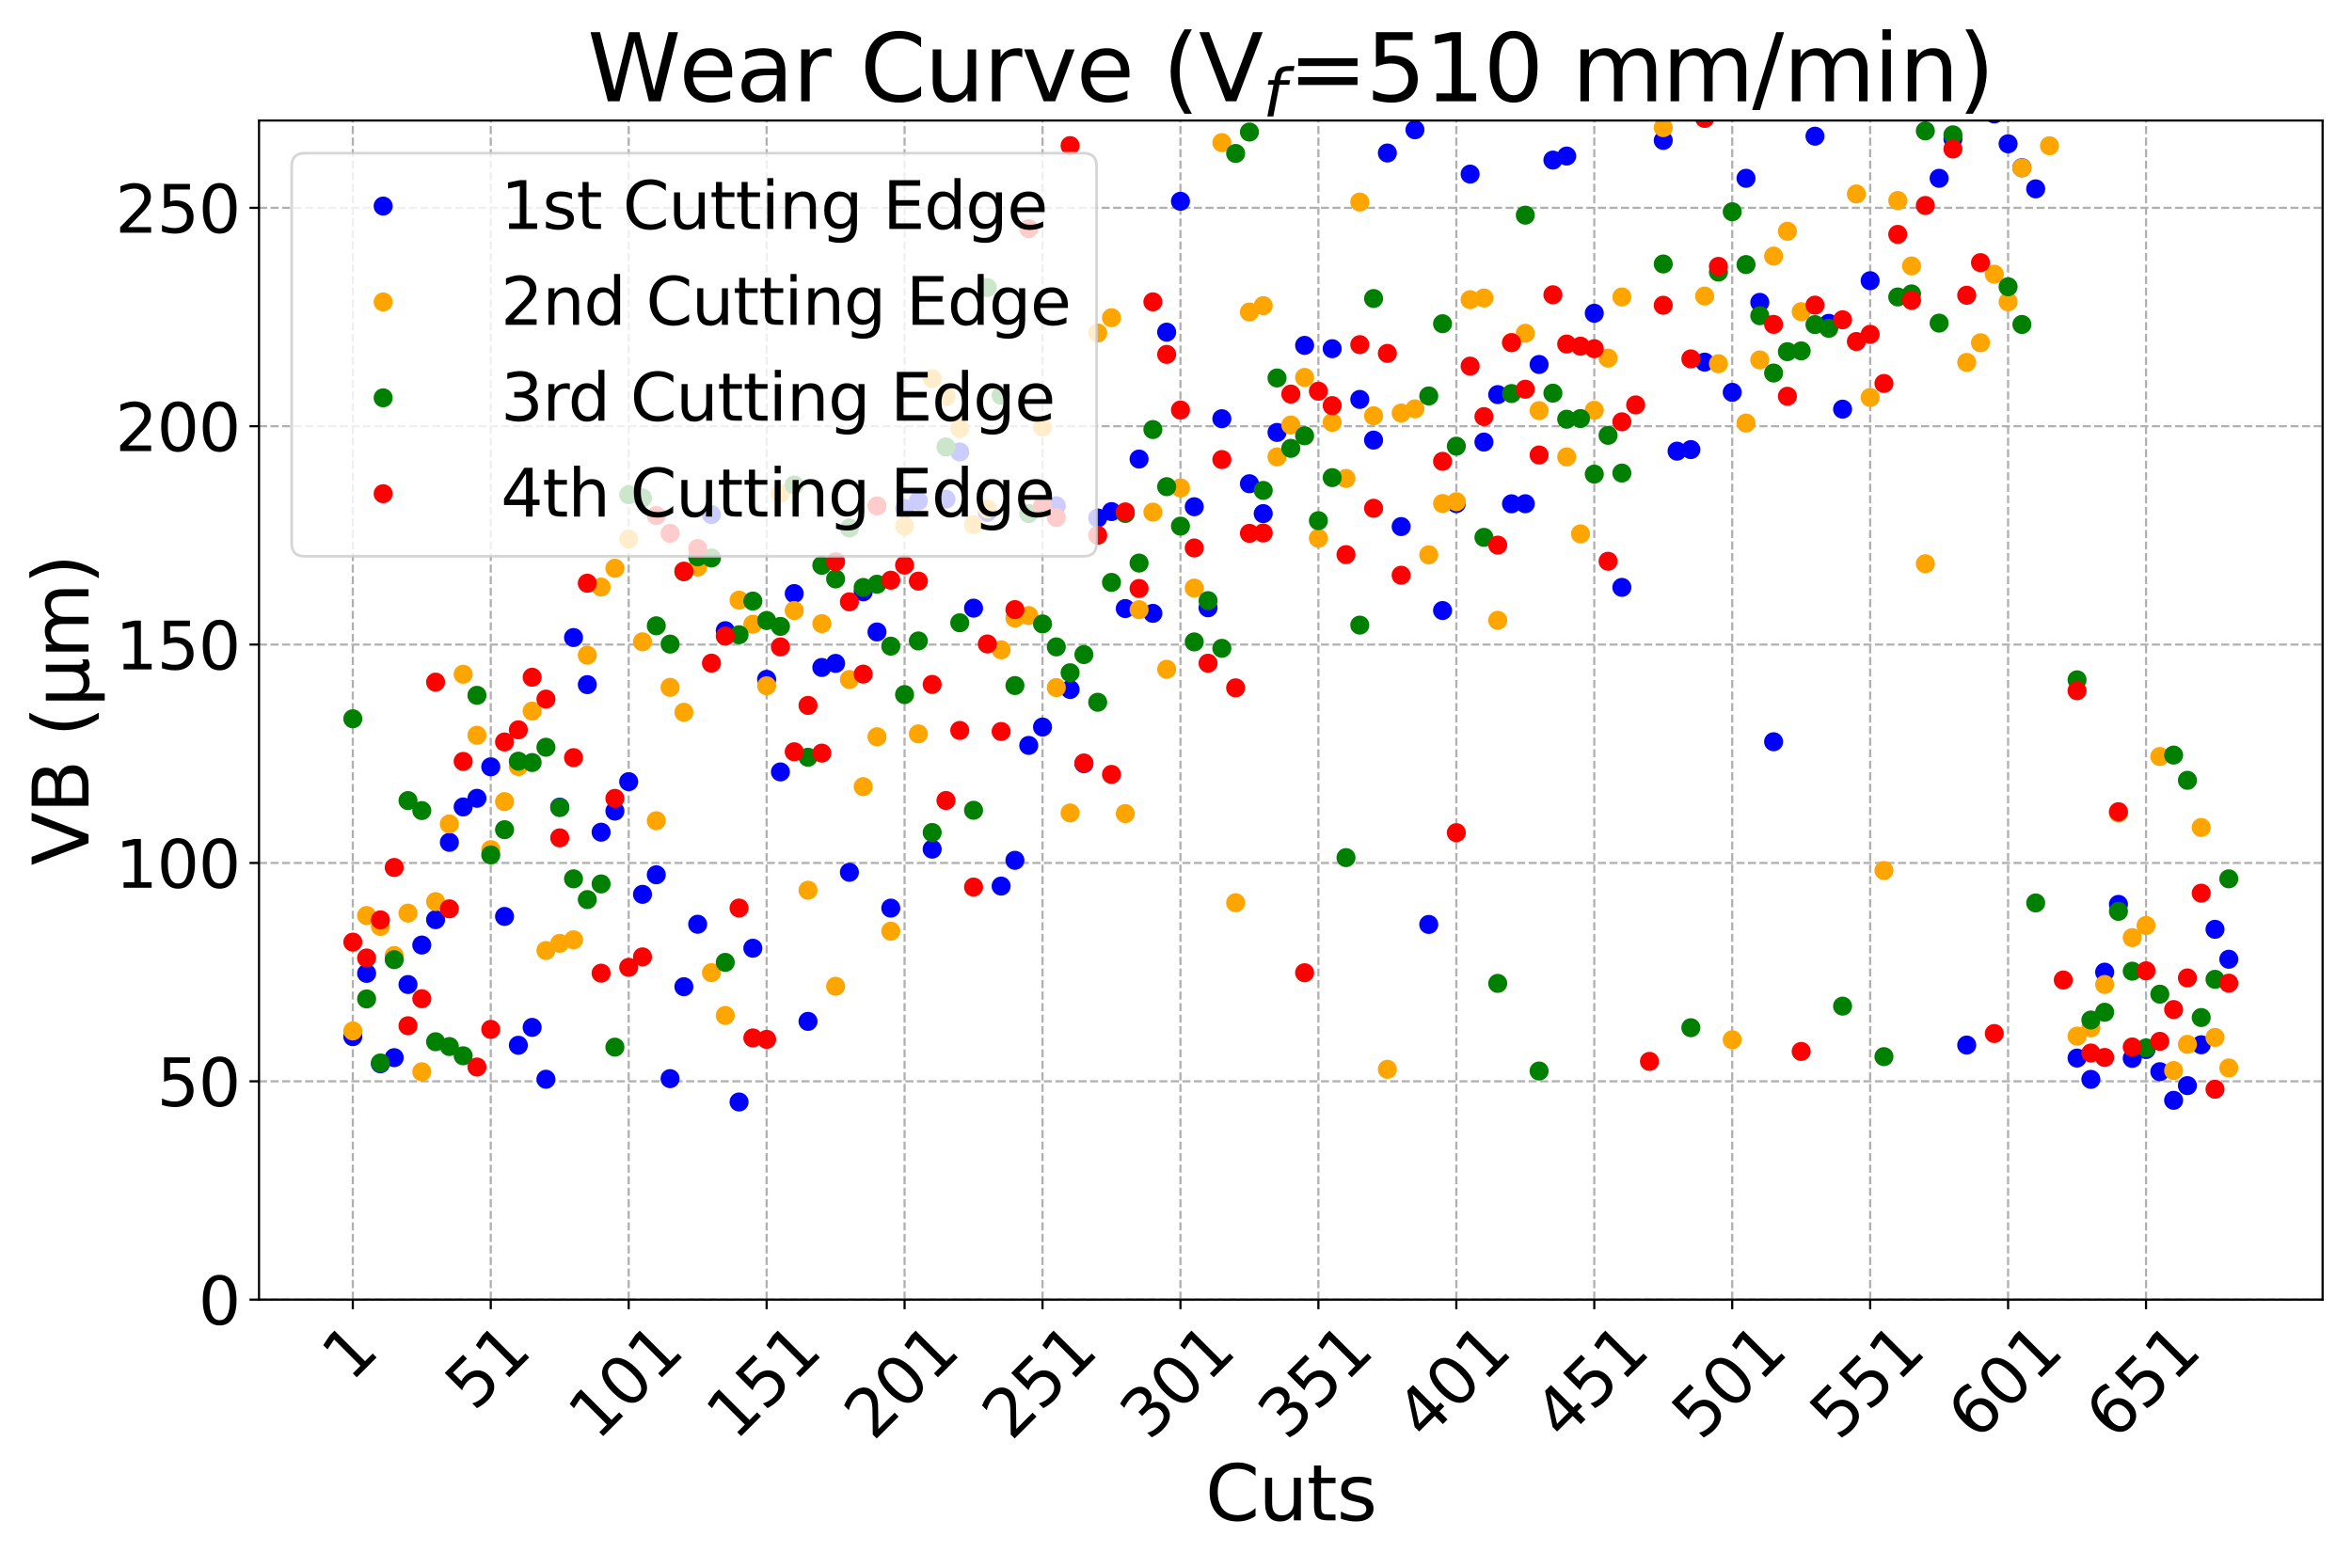 <?xml version="1.0" encoding="utf-8" standalone="no"?>
<!DOCTYPE svg PUBLIC "-//W3C//DTD SVG 1.1//EN"
  "http://www.w3.org/Graphics/SVG/1.1/DTD/svg11.dtd">
<svg xmlns:xlink="http://www.w3.org/1999/xlink" width="864pt" height="576pt" viewBox="0 0 864 576" xmlns="http://www.w3.org/2000/svg" version="1.1">
 <defs>
  <style type="text/css">*{stroke-linejoin: round; stroke-linecap: butt}</style>
 </defs>
 <g id="figure_1">
  <g id="patch_1">
   <path d="M 0 576 
L 864 576 
L 864 0 
L 0 0 
z
" style="fill: #ffffff"/>
  </g>
  <g id="axes_1">
   <g id="patch_2">
    <path d="M 95.15 477.519 
L 853.2 477.519 
L 853.2 44.28 
L 95.15 44.28 
z
" style="fill: #ffffff"/>
   </g>
   <g id="matplotlib.axis_1">
    <g id="xtick_1">
     <g id="line2d_1">
      <path d="M 129.607 477.519 
L 129.607 44.28 
" clip-path="url(#p9a85631e86)" style="fill: none; stroke-dasharray: 2.96,1.28; stroke-dashoffset: 0; stroke: #b0b0b0; stroke-width: 0.8"/>
     </g>
     <g id="line2d_2">
      <defs>
       <path id="m96c16af387" d="M 0 0 
L 0 3.5 
" style="stroke: #000000; stroke-width: 0.8"/>
      </defs>
      <g>
       <use xlink:href="#m96c16af387" x="129.607" y="477.519" style="stroke: #000000; stroke-width: 0.8"/>
      </g>
     </g>
     <g id="text_1">
      <!-- 1 -->
      <g transform="translate(128.891 508.212) rotate(-45) scale(0.24 -0.24)">
       <defs>
        <path id="DejaVuSans-31" d="M 794 531 
L 1825 531 
L 1825 4091 
L 703 3866 
L 703 4441 
L 1819 4666 
L 2450 4666 
L 2450 531 
L 3481 531 
L 3481 0 
L 794 0 
L 794 531 
z
" transform="scale(0.016)"/>
       </defs>
       <use xlink:href="#DejaVuSans-31"/>
      </g>
     </g>
    </g>
    <g id="xtick_2">
     <g id="line2d_3">
      <path d="M 180.279 477.519 
L 180.279 44.28 
" clip-path="url(#p9a85631e86)" style="fill: none; stroke-dasharray: 2.96,1.28; stroke-dashoffset: 0; stroke: #b0b0b0; stroke-width: 0.8"/>
     </g>
     <g id="line2d_4">
      <g>
       <use xlink:href="#m96c16af387" x="180.279" y="477.519" style="stroke: #000000; stroke-width: 0.8"/>
      </g>
     </g>
     <g id="text_2">
      <!-- 51 -->
      <g transform="translate(174.164 519.009) rotate(-45) scale(0.24 -0.24)">
       <defs>
        <path id="DejaVuSans-35" d="M 691 4666 
L 3169 4666 
L 3169 4134 
L 1269 4134 
L 1269 2991 
Q 1406 3038 1543 3061 
Q 1681 3084 1819 3084 
Q 2600 3084 3056 2656 
Q 3513 2228 3513 1497 
Q 3513 744 3044 326 
Q 2575 -91 1722 -91 
Q 1428 -91 1123 -41 
Q 819 9 494 109 
L 494 744 
Q 775 591 1075 516 
Q 1375 441 1709 441 
Q 2250 441 2565 725 
Q 2881 1009 2881 1497 
Q 2881 1984 2565 2268 
Q 2250 2553 1709 2553 
Q 1456 2553 1204 2497 
Q 953 2441 691 2322 
L 691 4666 
z
" transform="scale(0.016)"/>
       </defs>
       <use xlink:href="#DejaVuSans-35"/>
       <use xlink:href="#DejaVuSans-31" x="63.623"/>
      </g>
     </g>
    </g>
    <g id="xtick_3">
     <g id="line2d_5">
      <path d="M 230.95 477.519 
L 230.95 44.28 
" clip-path="url(#p9a85631e86)" style="fill: none; stroke-dasharray: 2.96,1.28; stroke-dashoffset: 0; stroke: #b0b0b0; stroke-width: 0.8"/>
     </g>
     <g id="line2d_6">
      <g>
       <use xlink:href="#m96c16af387" x="230.95" y="477.519" style="stroke: #000000; stroke-width: 0.8"/>
      </g>
     </g>
     <g id="text_3">
      <!-- 101 -->
      <g transform="translate(219.437 529.807) rotate(-45) scale(0.24 -0.24)">
       <defs>
        <path id="DejaVuSans-30" d="M 2034 4250 
Q 1547 4250 1301 3770 
Q 1056 3291 1056 2328 
Q 1056 1369 1301 889 
Q 1547 409 2034 409 
Q 2525 409 2770 889 
Q 3016 1369 3016 2328 
Q 3016 3291 2770 3770 
Q 2525 4250 2034 4250 
z
M 2034 4750 
Q 2819 4750 3233 4129 
Q 3647 3509 3647 2328 
Q 3647 1150 3233 529 
Q 2819 -91 2034 -91 
Q 1250 -91 836 529 
Q 422 1150 422 2328 
Q 422 3509 836 4129 
Q 1250 4750 2034 4750 
z
" transform="scale(0.016)"/>
       </defs>
       <use xlink:href="#DejaVuSans-31"/>
       <use xlink:href="#DejaVuSans-30" x="63.623"/>
       <use xlink:href="#DejaVuSans-31" x="127.246"/>
      </g>
     </g>
    </g>
    <g id="xtick_4">
     <g id="line2d_7">
      <path d="M 281.622 477.519 
L 281.622 44.28 
" clip-path="url(#p9a85631e86)" style="fill: none; stroke-dasharray: 2.96,1.28; stroke-dashoffset: 0; stroke: #b0b0b0; stroke-width: 0.8"/>
     </g>
     <g id="line2d_8">
      <g>
       <use xlink:href="#m96c16af387" x="281.622" y="477.519" style="stroke: #000000; stroke-width: 0.8"/>
      </g>
     </g>
     <g id="text_4">
      <!-- 151 -->
      <g transform="translate(270.109 529.807) rotate(-45) scale(0.24 -0.24)">
       <use xlink:href="#DejaVuSans-31"/>
       <use xlink:href="#DejaVuSans-35" x="63.623"/>
       <use xlink:href="#DejaVuSans-31" x="127.246"/>
      </g>
     </g>
    </g>
    <g id="xtick_5">
     <g id="line2d_9">
      <path d="M 332.294 477.519 
L 332.294 44.28 
" clip-path="url(#p9a85631e86)" style="fill: none; stroke-dasharray: 2.96,1.28; stroke-dashoffset: 0; stroke: #b0b0b0; stroke-width: 0.8"/>
     </g>
     <g id="line2d_10">
      <g>
       <use xlink:href="#m96c16af387" x="332.294" y="477.519" style="stroke: #000000; stroke-width: 0.8"/>
      </g>
     </g>
     <g id="text_5">
      <!-- 201 -->
      <g transform="translate(320.781 529.807) rotate(-45) scale(0.24 -0.24)">
       <defs>
        <path id="DejaVuSans-32" d="M 1228 531 
L 3431 531 
L 3431 0 
L 469 0 
L 469 531 
Q 828 903 1448 1529 
Q 2069 2156 2228 2338 
Q 2531 2678 2651 2914 
Q 2772 3150 2772 3378 
Q 2772 3750 2511 3984 
Q 2250 4219 1831 4219 
Q 1534 4219 1204 4116 
Q 875 4013 500 3803 
L 500 4441 
Q 881 4594 1212 4672 
Q 1544 4750 1819 4750 
Q 2544 4750 2975 4387 
Q 3406 4025 3406 3419 
Q 3406 3131 3298 2873 
Q 3191 2616 2906 2266 
Q 2828 2175 2409 1742 
Q 1991 1309 1228 531 
z
" transform="scale(0.016)"/>
       </defs>
       <use xlink:href="#DejaVuSans-32"/>
       <use xlink:href="#DejaVuSans-30" x="63.623"/>
       <use xlink:href="#DejaVuSans-31" x="127.246"/>
      </g>
     </g>
    </g>
    <g id="xtick_6">
     <g id="line2d_11">
      <path d="M 382.966 477.519 
L 382.966 44.28 
" clip-path="url(#p9a85631e86)" style="fill: none; stroke-dasharray: 2.96,1.28; stroke-dashoffset: 0; stroke: #b0b0b0; stroke-width: 0.8"/>
     </g>
     <g id="line2d_12">
      <g>
       <use xlink:href="#m96c16af387" x="382.966" y="477.519" style="stroke: #000000; stroke-width: 0.8"/>
      </g>
     </g>
     <g id="text_6">
      <!-- 251 -->
      <g transform="translate(371.452 529.807) rotate(-45) scale(0.24 -0.24)">
       <use xlink:href="#DejaVuSans-32"/>
       <use xlink:href="#DejaVuSans-35" x="63.623"/>
       <use xlink:href="#DejaVuSans-31" x="127.246"/>
      </g>
     </g>
    </g>
    <g id="xtick_7">
     <g id="line2d_13">
      <path d="M 433.638 477.519 
L 433.638 44.28 
" clip-path="url(#p9a85631e86)" style="fill: none; stroke-dasharray: 2.96,1.28; stroke-dashoffset: 0; stroke: #b0b0b0; stroke-width: 0.8"/>
     </g>
     <g id="line2d_14">
      <g>
       <use xlink:href="#m96c16af387" x="433.638" y="477.519" style="stroke: #000000; stroke-width: 0.8"/>
      </g>
     </g>
     <g id="text_7">
      <!-- 301 -->
      <g transform="translate(422.124 529.807) rotate(-45) scale(0.24 -0.24)">
       <defs>
        <path id="DejaVuSans-33" d="M 2597 2516 
Q 3050 2419 3304 2112 
Q 3559 1806 3559 1356 
Q 3559 666 3084 287 
Q 2609 -91 1734 -91 
Q 1441 -91 1130 -33 
Q 819 25 488 141 
L 488 750 
Q 750 597 1062 519 
Q 1375 441 1716 441 
Q 2309 441 2620 675 
Q 2931 909 2931 1356 
Q 2931 1769 2642 2001 
Q 2353 2234 1838 2234 
L 1294 2234 
L 1294 2753 
L 1863 2753 
Q 2328 2753 2575 2939 
Q 2822 3125 2822 3475 
Q 2822 3834 2567 4026 
Q 2313 4219 1838 4219 
Q 1578 4219 1281 4162 
Q 984 4106 628 3988 
L 628 4550 
Q 988 4650 1302 4700 
Q 1616 4750 1894 4750 
Q 2613 4750 3031 4423 
Q 3450 4097 3450 3541 
Q 3450 3153 3228 2886 
Q 3006 2619 2597 2516 
z
" transform="scale(0.016)"/>
       </defs>
       <use xlink:href="#DejaVuSans-33"/>
       <use xlink:href="#DejaVuSans-30" x="63.623"/>
       <use xlink:href="#DejaVuSans-31" x="127.246"/>
      </g>
     </g>
    </g>
    <g id="xtick_8">
     <g id="line2d_15">
      <path d="M 484.309 477.519 
L 484.309 44.28 
" clip-path="url(#p9a85631e86)" style="fill: none; stroke-dasharray: 2.96,1.28; stroke-dashoffset: 0; stroke: #b0b0b0; stroke-width: 0.8"/>
     </g>
     <g id="line2d_16">
      <g>
       <use xlink:href="#m96c16af387" x="484.309" y="477.519" style="stroke: #000000; stroke-width: 0.8"/>
      </g>
     </g>
     <g id="text_8">
      <!-- 351 -->
      <g transform="translate(472.796 529.807) rotate(-45) scale(0.24 -0.24)">
       <use xlink:href="#DejaVuSans-33"/>
       <use xlink:href="#DejaVuSans-35" x="63.623"/>
       <use xlink:href="#DejaVuSans-31" x="127.246"/>
      </g>
     </g>
    </g>
    <g id="xtick_9">
     <g id="line2d_17">
      <path d="M 534.981 477.519 
L 534.981 44.28 
" clip-path="url(#p9a85631e86)" style="fill: none; stroke-dasharray: 2.96,1.28; stroke-dashoffset: 0; stroke: #b0b0b0; stroke-width: 0.8"/>
     </g>
     <g id="line2d_18">
      <g>
       <use xlink:href="#m96c16af387" x="534.981" y="477.519" style="stroke: #000000; stroke-width: 0.8"/>
      </g>
     </g>
     <g id="text_9">
      <!-- 401 -->
      <g transform="translate(523.468 529.807) rotate(-45) scale(0.24 -0.24)">
       <defs>
        <path id="DejaVuSans-34" d="M 2419 4116 
L 825 1625 
L 2419 1625 
L 2419 4116 
z
M 2253 4666 
L 3047 4666 
L 3047 1625 
L 3713 1625 
L 3713 1100 
L 3047 1100 
L 3047 0 
L 2419 0 
L 2419 1100 
L 313 1100 
L 313 1709 
L 2253 4666 
z
" transform="scale(0.016)"/>
       </defs>
       <use xlink:href="#DejaVuSans-34"/>
       <use xlink:href="#DejaVuSans-30" x="63.623"/>
       <use xlink:href="#DejaVuSans-31" x="127.246"/>
      </g>
     </g>
    </g>
    <g id="xtick_10">
     <g id="line2d_19">
      <path d="M 585.653 477.519 
L 585.653 44.28 
" clip-path="url(#p9a85631e86)" style="fill: none; stroke-dasharray: 2.96,1.28; stroke-dashoffset: 0; stroke: #b0b0b0; stroke-width: 0.8"/>
     </g>
     <g id="line2d_20">
      <g>
       <use xlink:href="#m96c16af387" x="585.653" y="477.519" style="stroke: #000000; stroke-width: 0.8"/>
      </g>
     </g>
     <g id="text_10">
      <!-- 451 -->
      <g transform="translate(574.139 529.807) rotate(-45) scale(0.24 -0.24)">
       <use xlink:href="#DejaVuSans-34"/>
       <use xlink:href="#DejaVuSans-35" x="63.623"/>
       <use xlink:href="#DejaVuSans-31" x="127.246"/>
      </g>
     </g>
    </g>
    <g id="xtick_11">
     <g id="line2d_21">
      <path d="M 636.325 477.519 
L 636.325 44.28 
" clip-path="url(#p9a85631e86)" style="fill: none; stroke-dasharray: 2.96,1.28; stroke-dashoffset: 0; stroke: #b0b0b0; stroke-width: 0.8"/>
     </g>
     <g id="line2d_22">
      <g>
       <use xlink:href="#m96c16af387" x="636.325" y="477.519" style="stroke: #000000; stroke-width: 0.8"/>
      </g>
     </g>
     <g id="text_11">
      <!-- 501 -->
      <g transform="translate(624.811 529.807) rotate(-45) scale(0.24 -0.24)">
       <use xlink:href="#DejaVuSans-35"/>
       <use xlink:href="#DejaVuSans-30" x="63.623"/>
       <use xlink:href="#DejaVuSans-31" x="127.246"/>
      </g>
     </g>
    </g>
    <g id="xtick_12">
     <g id="line2d_23">
      <path d="M 686.997 477.519 
L 686.997 44.28 
" clip-path="url(#p9a85631e86)" style="fill: none; stroke-dasharray: 2.96,1.28; stroke-dashoffset: 0; stroke: #b0b0b0; stroke-width: 0.8"/>
     </g>
     <g id="line2d_24">
      <g>
       <use xlink:href="#m96c16af387" x="686.997" y="477.519" style="stroke: #000000; stroke-width: 0.8"/>
      </g>
     </g>
     <g id="text_12">
      <!-- 551 -->
      <g transform="translate(675.483 529.807) rotate(-45) scale(0.24 -0.24)">
       <use xlink:href="#DejaVuSans-35"/>
       <use xlink:href="#DejaVuSans-35" x="63.623"/>
       <use xlink:href="#DejaVuSans-31" x="127.246"/>
      </g>
     </g>
    </g>
    <g id="xtick_13">
     <g id="line2d_25">
      <path d="M 737.668 477.519 
L 737.668 44.28 
" clip-path="url(#p9a85631e86)" style="fill: none; stroke-dasharray: 2.96,1.28; stroke-dashoffset: 0; stroke: #b0b0b0; stroke-width: 0.8"/>
     </g>
     <g id="line2d_26">
      <g>
       <use xlink:href="#m96c16af387" x="737.668" y="477.519" style="stroke: #000000; stroke-width: 0.8"/>
      </g>
     </g>
     <g id="text_13">
      <!-- 601 -->
      <g transform="translate(726.155 529.807) rotate(-45) scale(0.24 -0.24)">
       <defs>
        <path id="DejaVuSans-36" d="M 2113 2584 
Q 1688 2584 1439 2293 
Q 1191 2003 1191 1497 
Q 1191 994 1439 701 
Q 1688 409 2113 409 
Q 2538 409 2786 701 
Q 3034 994 3034 1497 
Q 3034 2003 2786 2293 
Q 2538 2584 2113 2584 
z
M 3366 4563 
L 3366 3988 
Q 3128 4100 2886 4159 
Q 2644 4219 2406 4219 
Q 1781 4219 1451 3797 
Q 1122 3375 1075 2522 
Q 1259 2794 1537 2939 
Q 1816 3084 2150 3084 
Q 2853 3084 3261 2657 
Q 3669 2231 3669 1497 
Q 3669 778 3244 343 
Q 2819 -91 2113 -91 
Q 1303 -91 875 529 
Q 447 1150 447 2328 
Q 447 3434 972 4092 
Q 1497 4750 2381 4750 
Q 2619 4750 2861 4703 
Q 3103 4656 3366 4563 
z
" transform="scale(0.016)"/>
       </defs>
       <use xlink:href="#DejaVuSans-36"/>
       <use xlink:href="#DejaVuSans-30" x="63.623"/>
       <use xlink:href="#DejaVuSans-31" x="127.246"/>
      </g>
     </g>
    </g>
    <g id="xtick_14">
     <g id="line2d_27">
      <path d="M 788.34 477.519 
L 788.34 44.28 
" clip-path="url(#p9a85631e86)" style="fill: none; stroke-dasharray: 2.96,1.28; stroke-dashoffset: 0; stroke: #b0b0b0; stroke-width: 0.8"/>
     </g>
     <g id="line2d_28">
      <g>
       <use xlink:href="#m96c16af387" x="788.34" y="477.519" style="stroke: #000000; stroke-width: 0.8"/>
      </g>
     </g>
     <g id="text_14">
      <!-- 651 -->
      <g transform="translate(776.827 529.807) rotate(-45) scale(0.24 -0.24)">
       <use xlink:href="#DejaVuSans-36"/>
       <use xlink:href="#DejaVuSans-35" x="63.623"/>
       <use xlink:href="#DejaVuSans-31" x="127.246"/>
      </g>
     </g>
    </g>
    <g id="text_15">
     <!-- Cuts -->
     <g transform="translate(442.745 558.612) scale(0.28 -0.28)">
      <defs>
       <path id="DejaVuSans-43" d="M 4122 4306 
L 4122 3641 
Q 3803 3938 3442 4084 
Q 3081 4231 2675 4231 
Q 1875 4231 1450 3742 
Q 1025 3253 1025 2328 
Q 1025 1406 1450 917 
Q 1875 428 2675 428 
Q 3081 428 3442 575 
Q 3803 722 4122 1019 
L 4122 359 
Q 3791 134 3420 21 
Q 3050 -91 2638 -91 
Q 1578 -91 968 557 
Q 359 1206 359 2328 
Q 359 3453 968 4101 
Q 1578 4750 2638 4750 
Q 3056 4750 3426 4639 
Q 3797 4528 4122 4306 
z
" transform="scale(0.016)"/>
       <path id="DejaVuSans-75" d="M 544 1381 
L 544 3500 
L 1119 3500 
L 1119 1403 
Q 1119 906 1312 657 
Q 1506 409 1894 409 
Q 2359 409 2629 706 
Q 2900 1003 2900 1516 
L 2900 3500 
L 3475 3500 
L 3475 0 
L 2900 0 
L 2900 538 
Q 2691 219 2414 64 
Q 2138 -91 1772 -91 
Q 1169 -91 856 284 
Q 544 659 544 1381 
z
M 1991 3584 
L 1991 3584 
z
" transform="scale(0.016)"/>
       <path id="DejaVuSans-74" d="M 1172 4494 
L 1172 3500 
L 2356 3500 
L 2356 3053 
L 1172 3053 
L 1172 1153 
Q 1172 725 1289 603 
Q 1406 481 1766 481 
L 2356 481 
L 2356 0 
L 1766 0 
Q 1100 0 847 248 
Q 594 497 594 1153 
L 594 3053 
L 172 3053 
L 172 3500 
L 594 3500 
L 594 4494 
L 1172 4494 
z
" transform="scale(0.016)"/>
       <path id="DejaVuSans-73" d="M 2834 3397 
L 2834 2853 
Q 2591 2978 2328 3040 
Q 2066 3103 1784 3103 
Q 1356 3103 1142 2972 
Q 928 2841 928 2578 
Q 928 2378 1081 2264 
Q 1234 2150 1697 2047 
L 1894 2003 
Q 2506 1872 2764 1633 
Q 3022 1394 3022 966 
Q 3022 478 2636 193 
Q 2250 -91 1575 -91 
Q 1294 -91 989 -36 
Q 684 19 347 128 
L 347 722 
Q 666 556 975 473 
Q 1284 391 1588 391 
Q 1994 391 2212 530 
Q 2431 669 2431 922 
Q 2431 1156 2273 1281 
Q 2116 1406 1581 1522 
L 1381 1569 
Q 847 1681 609 1914 
Q 372 2147 372 2553 
Q 372 3047 722 3315 
Q 1072 3584 1716 3584 
Q 2034 3584 2315 3537 
Q 2597 3491 2834 3397 
z
" transform="scale(0.016)"/>
      </defs>
      <use xlink:href="#DejaVuSans-43"/>
      <use xlink:href="#DejaVuSans-75" x="69.824"/>
      <use xlink:href="#DejaVuSans-74" x="133.203"/>
      <use xlink:href="#DejaVuSans-73" x="172.412"/>
     </g>
    </g>
   </g>
   <g id="matplotlib.axis_2">
    <g id="ytick_1">
     <g id="line2d_29">
      <path d="M 95.15 477.519 
L 853.2 477.519 
" clip-path="url(#p9a85631e86)" style="fill: none; stroke-dasharray: 2.96,1.28; stroke-dashoffset: 0; stroke: #b0b0b0; stroke-width: 0.8"/>
     </g>
     <g id="line2d_30">
      <defs>
       <path id="mdd52536f37" d="M 0 0 
L -3.5 0 
" style="stroke: #000000; stroke-width: 0.8"/>
      </defs>
      <g>
       <use xlink:href="#mdd52536f37" x="95.15" y="477.519" style="stroke: #000000; stroke-width: 0.8"/>
      </g>
     </g>
     <g id="text_16">
      <!-- 0 -->
      <g transform="translate(72.88 486.637) scale(0.24 -0.24)">
       <use xlink:href="#DejaVuSans-30"/>
      </g>
     </g>
    </g>
    <g id="ytick_2">
     <g id="line2d_31">
      <path d="M 95.15 397.29 
L 853.2 397.29 
" clip-path="url(#p9a85631e86)" style="fill: none; stroke-dasharray: 2.96,1.28; stroke-dashoffset: 0; stroke: #b0b0b0; stroke-width: 0.8"/>
     </g>
     <g id="line2d_32">
      <g>
       <use xlink:href="#mdd52536f37" x="95.15" y="397.29" style="stroke: #000000; stroke-width: 0.8"/>
      </g>
     </g>
     <g id="text_17">
      <!-- 50 -->
      <g transform="translate(57.61 406.408) scale(0.24 -0.24)">
       <use xlink:href="#DejaVuSans-35"/>
       <use xlink:href="#DejaVuSans-30" x="63.623"/>
      </g>
     </g>
    </g>
    <g id="ytick_3">
     <g id="line2d_33">
      <path d="M 95.15 317.06 
L 853.2 317.06 
" clip-path="url(#p9a85631e86)" style="fill: none; stroke-dasharray: 2.96,1.28; stroke-dashoffset: 0; stroke: #b0b0b0; stroke-width: 0.8"/>
     </g>
     <g id="line2d_34">
      <g>
       <use xlink:href="#mdd52536f37" x="95.15" y="317.06" style="stroke: #000000; stroke-width: 0.8"/>
      </g>
     </g>
     <g id="text_18">
      <!-- 100 -->
      <g transform="translate(42.34 326.178) scale(0.24 -0.24)">
       <use xlink:href="#DejaVuSans-31"/>
       <use xlink:href="#DejaVuSans-30" x="63.623"/>
       <use xlink:href="#DejaVuSans-30" x="127.246"/>
      </g>
     </g>
    </g>
    <g id="ytick_4">
     <g id="line2d_35">
      <path d="M 95.15 236.831 
L 853.2 236.831 
" clip-path="url(#p9a85631e86)" style="fill: none; stroke-dasharray: 2.96,1.28; stroke-dashoffset: 0; stroke: #b0b0b0; stroke-width: 0.8"/>
     </g>
     <g id="line2d_36">
      <g>
       <use xlink:href="#mdd52536f37" x="95.15" y="236.831" style="stroke: #000000; stroke-width: 0.8"/>
      </g>
     </g>
     <g id="text_19">
      <!-- 150 -->
      <g transform="translate(42.34 245.949) scale(0.24 -0.24)">
       <use xlink:href="#DejaVuSans-31"/>
       <use xlink:href="#DejaVuSans-35" x="63.623"/>
       <use xlink:href="#DejaVuSans-30" x="127.246"/>
      </g>
     </g>
    </g>
    <g id="ytick_5">
     <g id="line2d_37">
      <path d="M 95.15 156.601 
L 853.2 156.601 
" clip-path="url(#p9a85631e86)" style="fill: none; stroke-dasharray: 2.96,1.28; stroke-dashoffset: 0; stroke: #b0b0b0; stroke-width: 0.8"/>
     </g>
     <g id="line2d_38">
      <g>
       <use xlink:href="#mdd52536f37" x="95.15" y="156.601" style="stroke: #000000; stroke-width: 0.8"/>
      </g>
     </g>
     <g id="text_20">
      <!-- 200 -->
      <g transform="translate(42.34 165.719) scale(0.24 -0.24)">
       <use xlink:href="#DejaVuSans-32"/>
       <use xlink:href="#DejaVuSans-30" x="63.623"/>
       <use xlink:href="#DejaVuSans-30" x="127.246"/>
      </g>
     </g>
    </g>
    <g id="ytick_6">
     <g id="line2d_39">
      <path d="M 95.15 76.372 
L 853.2 76.372 
" clip-path="url(#p9a85631e86)" style="fill: none; stroke-dasharray: 2.96,1.28; stroke-dashoffset: 0; stroke: #b0b0b0; stroke-width: 0.8"/>
     </g>
     <g id="line2d_40">
      <g>
       <use xlink:href="#mdd52536f37" x="95.15" y="76.372" style="stroke: #000000; stroke-width: 0.8"/>
      </g>
     </g>
     <g id="text_21">
      <!-- 250 -->
      <g transform="translate(42.34 85.49) scale(0.24 -0.24)">
       <use xlink:href="#DejaVuSans-32"/>
       <use xlink:href="#DejaVuSans-35" x="63.623"/>
       <use xlink:href="#DejaVuSans-30" x="127.246"/>
      </g>
     </g>
    </g>
    <g id="text_22">
     <!-- VB (μm) -->
     <g transform="translate(32.517 318) rotate(-90) scale(0.28 -0.28)">
      <defs>
       <path id="DejaVuSans-56" d="M 1831 0 
L 50 4666 
L 709 4666 
L 2188 738 
L 3669 4666 
L 4325 4666 
L 2547 0 
L 1831 0 
z
" transform="scale(0.016)"/>
       <path id="DejaVuSans-42" d="M 1259 2228 
L 1259 519 
L 2272 519 
Q 2781 519 3026 730 
Q 3272 941 3272 1375 
Q 3272 1813 3026 2020 
Q 2781 2228 2272 2228 
L 1259 2228 
z
M 1259 4147 
L 1259 2741 
L 2194 2741 
Q 2656 2741 2882 2914 
Q 3109 3088 3109 3444 
Q 3109 3797 2882 3972 
Q 2656 4147 2194 4147 
L 1259 4147 
z
M 628 4666 
L 2241 4666 
Q 2963 4666 3353 4366 
Q 3744 4066 3744 3513 
Q 3744 3084 3544 2831 
Q 3344 2578 2956 2516 
Q 3422 2416 3680 2098 
Q 3938 1781 3938 1306 
Q 3938 681 3513 340 
Q 3088 0 2303 0 
L 628 0 
L 628 4666 
z
" transform="scale(0.016)"/>
       <path id="DejaVuSans-20" transform="scale(0.016)"/>
       <path id="DejaVuSans-28" d="M 1984 4856 
Q 1566 4138 1362 3434 
Q 1159 2731 1159 2009 
Q 1159 1288 1364 580 
Q 1569 -128 1984 -844 
L 1484 -844 
Q 1016 -109 783 600 
Q 550 1309 550 2009 
Q 550 2706 781 3412 
Q 1013 4119 1484 4856 
L 1984 4856 
z
" transform="scale(0.016)"/>
       <path id="DejaVuSans-3bc" d="M 544 -1331 
L 544 3500 
L 1119 3500 
L 1119 1325 
Q 1119 872 1334 640 
Q 1550 409 1972 409 
Q 2434 409 2667 671 
Q 2900 934 2900 1459 
L 2900 3500 
L 3475 3500 
L 3475 806 
Q 3475 619 3529 530 
Q 3584 441 3700 441 
Q 3728 441 3778 458 
Q 3828 475 3916 513 
L 3916 50 
Q 3788 -22 3673 -56 
Q 3559 -91 3450 -91 
Q 3234 -91 3106 31 
Q 2978 153 2931 403 
Q 2775 156 2548 32 
Q 2322 -91 2016 -91 
Q 1697 -91 1473 31 
Q 1250 153 1119 397 
L 1119 -1331 
L 544 -1331 
z
" transform="scale(0.016)"/>
       <path id="DejaVuSans-6d" d="M 3328 2828 
Q 3544 3216 3844 3400 
Q 4144 3584 4550 3584 
Q 5097 3584 5394 3201 
Q 5691 2819 5691 2113 
L 5691 0 
L 5113 0 
L 5113 2094 
Q 5113 2597 4934 2840 
Q 4756 3084 4391 3084 
Q 3944 3084 3684 2787 
Q 3425 2491 3425 1978 
L 3425 0 
L 2847 0 
L 2847 2094 
Q 2847 2600 2669 2842 
Q 2491 3084 2119 3084 
Q 1678 3084 1418 2786 
Q 1159 2488 1159 1978 
L 1159 0 
L 581 0 
L 581 3500 
L 1159 3500 
L 1159 2956 
Q 1356 3278 1631 3431 
Q 1906 3584 2284 3584 
Q 2666 3584 2933 3390 
Q 3200 3197 3328 2828 
z
" transform="scale(0.016)"/>
       <path id="DejaVuSans-29" d="M 513 4856 
L 1013 4856 
Q 1481 4119 1714 3412 
Q 1947 2706 1947 2009 
Q 1947 1309 1714 600 
Q 1481 -109 1013 -844 
L 513 -844 
Q 928 -128 1133 580 
Q 1338 1288 1338 2009 
Q 1338 2731 1133 3434 
Q 928 4138 513 4856 
z
" transform="scale(0.016)"/>
      </defs>
      <use xlink:href="#DejaVuSans-56"/>
      <use xlink:href="#DejaVuSans-42" x="68.408"/>
      <use xlink:href="#DejaVuSans-20" x="137.012"/>
      <use xlink:href="#DejaVuSans-28" x="168.799"/>
      <use xlink:href="#DejaVuSans-3bc" x="207.812"/>
      <use xlink:href="#DejaVuSans-6d" x="271.436"/>
      <use xlink:href="#DejaVuSans-29" x="368.848"/>
     </g>
    </g>
   </g>
   <g id="line2d_41">
    <defs>
     <path id="maadb94ed5d" d="M 0 3 
C 0.796 3 1.559 2.684 2.121 2.121 
C 2.684 1.559 3 0.796 3 0 
C 3 -0.796 2.684 -1.559 2.121 -2.121 
C 1.559 -2.684 0.796 -3 0 -3 
C -0.796 -3 -1.559 -2.684 -2.121 -2.121 
C -2.684 -1.559 -3 -0.796 -3 0 
C -3 0.796 -2.684 1.559 -2.121 2.121 
C -1.559 2.684 -0.796 3 0 3 
z
" style="stroke: #0000ff"/>
    </defs>
    <g clip-path="url(#p9a85631e86)">
     <use xlink:href="#maadb94ed5d" x="129.607" y="380.891" style="fill: #0000ff; stroke: #0000ff"/>
     <use xlink:href="#maadb94ed5d" x="134.674" y="357.64" style="fill: #0000ff; stroke: #0000ff"/>
     <use xlink:href="#maadb94ed5d" x="139.741" y="390.855" style="fill: #0000ff; stroke: #0000ff"/>
     <use xlink:href="#maadb94ed5d" x="144.808" y="388.609" style="fill: #0000ff; stroke: #0000ff"/>
     <use xlink:href="#maadb94ed5d" x="149.876" y="361.732" style="fill: #0000ff; stroke: #0000ff"/>
     <use xlink:href="#maadb94ed5d" x="154.943" y="347.227" style="fill: #0000ff; stroke: #0000ff"/>
     <use xlink:href="#maadb94ed5d" x="160.01" y="337.904" style="fill: #0000ff; stroke: #0000ff"/>
     <use xlink:href="#maadb94ed5d" x="165.077" y="309.487" style="fill: #0000ff; stroke: #0000ff"/>
     <use xlink:href="#maadb94ed5d" x="170.144" y="296.489" style="fill: #0000ff; stroke: #0000ff"/>
     <use xlink:href="#maadb94ed5d" x="175.211" y="293.312" style="fill: #0000ff; stroke: #0000ff"/>
     <use xlink:href="#maadb94ed5d" x="180.279" y="281.743" style="fill: #0000ff; stroke: #0000ff"/>
     <use xlink:href="#maadb94ed5d" x="185.346" y="336.717" style="fill: #0000ff; stroke: #0000ff"/>
     <use xlink:href="#maadb94ed5d" x="190.413" y="384.052" style="fill: #0000ff; stroke: #0000ff"/>
     <use xlink:href="#maadb94ed5d" x="195.48" y="377.489" style="fill: #0000ff; stroke: #0000ff"/>
     <use xlink:href="#maadb94ed5d" x="200.547" y="396.536" style="fill: #0000ff; stroke: #0000ff"/>
     <use xlink:href="#maadb94ed5d" x="205.615" y="296.554" style="fill: #0000ff; stroke: #0000ff"/>
     <use xlink:href="#maadb94ed5d" x="210.682" y="234.247" style="fill: #0000ff; stroke: #0000ff"/>
     <use xlink:href="#maadb94ed5d" x="215.749" y="251.545" style="fill: #0000ff; stroke: #0000ff"/>
     <use xlink:href="#maadb94ed5d" x="220.816" y="305.764" style="fill: #0000ff; stroke: #0000ff"/>
     <use xlink:href="#maadb94ed5d" x="225.883" y="298.014" style="fill: #0000ff; stroke: #0000ff"/>
     <use xlink:href="#maadb94ed5d" x="230.95" y="287.199" style="fill: #0000ff; stroke: #0000ff"/>
     <use xlink:href="#maadb94ed5d" x="236.018" y="328.597" style="fill: #0000ff; stroke: #0000ff"/>
     <use xlink:href="#maadb94ed5d" x="241.085" y="321.409" style="fill: #0000ff; stroke: #0000ff"/>
     <use xlink:href="#maadb94ed5d" x="246.152" y="396.311" style="fill: #0000ff; stroke: #0000ff"/>
     <use xlink:href="#maadb94ed5d" x="251.219" y="362.534" style="fill: #0000ff; stroke: #0000ff"/>
     <use xlink:href="#maadb94ed5d" x="256.286" y="339.589" style="fill: #0000ff; stroke: #0000ff"/>
     <use xlink:href="#maadb94ed5d" x="261.353" y="189.078" style="fill: #0000ff; stroke: #0000ff"/>
     <use xlink:href="#maadb94ed5d" x="266.421" y="231.728" style="fill: #0000ff; stroke: #0000ff"/>
     <use xlink:href="#maadb94ed5d" x="271.488" y="404.896" style="fill: #0000ff; stroke: #0000ff"/>
     <use xlink:href="#maadb94ed5d" x="276.555" y="348.398" style="fill: #0000ff; stroke: #0000ff"/>
     <use xlink:href="#maadb94ed5d" x="281.622" y="249.603" style="fill: #0000ff; stroke: #0000ff"/>
     <use xlink:href="#maadb94ed5d" x="286.689" y="283.621" style="fill: #0000ff; stroke: #0000ff"/>
     <use xlink:href="#maadb94ed5d" x="291.757" y="218.089" style="fill: #0000ff; stroke: #0000ff"/>
     <use xlink:href="#maadb94ed5d" x="296.824" y="375.275" style="fill: #0000ff; stroke: #0000ff"/>
     <use xlink:href="#maadb94ed5d" x="301.891" y="245.239" style="fill: #0000ff; stroke: #0000ff"/>
     <use xlink:href="#maadb94ed5d" x="306.958" y="243.747" style="fill: #0000ff; stroke: #0000ff"/>
     <use xlink:href="#maadb94ed5d" x="312.025" y="320.494" style="fill: #0000ff; stroke: #0000ff"/>
     <use xlink:href="#maadb94ed5d" x="317.092" y="217.447" style="fill: #0000ff; stroke: #0000ff"/>
     <use xlink:href="#maadb94ed5d" x="322.16" y="232.194" style="fill: #0000ff; stroke: #0000ff"/>
     <use xlink:href="#maadb94ed5d" x="327.227" y="333.668" style="fill: #0000ff; stroke: #0000ff"/>
     <use xlink:href="#maadb94ed5d" x="332.294" y="186.832" style="fill: #0000ff; stroke: #0000ff"/>
     <use xlink:href="#maadb94ed5d" x="337.361" y="184.04" style="fill: #0000ff; stroke: #0000ff"/>
     <use xlink:href="#maadb94ed5d" x="342.428" y="311.99" style="fill: #0000ff; stroke: #0000ff"/>
     <use xlink:href="#maadb94ed5d" x="347.496" y="183.398" style="fill: #0000ff; stroke: #0000ff"/>
     <use xlink:href="#maadb94ed5d" x="352.563" y="166.068" style="fill: #0000ff; stroke: #0000ff"/>
     <use xlink:href="#maadb94ed5d" x="357.63" y="223.449" style="fill: #0000ff; stroke: #0000ff"/>
     <use xlink:href="#maadb94ed5d" x="362.697" y="188.276" style="fill: #0000ff; stroke: #0000ff"/>
     <use xlink:href="#maadb94ed5d" x="367.764" y="325.565" style="fill: #0000ff; stroke: #0000ff"/>
     <use xlink:href="#maadb94ed5d" x="372.831" y="316.098" style="fill: #0000ff; stroke: #0000ff"/>
     <use xlink:href="#maadb94ed5d" x="377.899" y="273.881" style="fill: #0000ff; stroke: #0000ff"/>
     <use xlink:href="#maadb94ed5d" x="382.966" y="267.125" style="fill: #0000ff; stroke: #0000ff"/>
     <use xlink:href="#maadb94ed5d" x="388.033" y="185.837" style="fill: #0000ff; stroke: #0000ff"/>
     <use xlink:href="#maadb94ed5d" x="393.1" y="253.326" style="fill: #0000ff; stroke: #0000ff"/>
     <use xlink:href="#maadb94ed5d" x="398.167" y="280.588" style="fill: #0000ff; stroke: #0000ff"/>
     <use xlink:href="#maadb94ed5d" x="403.234" y="190.314" style="fill: #0000ff; stroke: #0000ff"/>
     <use xlink:href="#maadb94ed5d" x="408.302" y="187.971" style="fill: #0000ff; stroke: #0000ff"/>
     <use xlink:href="#maadb94ed5d" x="413.369" y="223.593" style="fill: #0000ff; stroke: #0000ff"/>
     <use xlink:href="#maadb94ed5d" x="418.436" y="168.668" style="fill: #0000ff; stroke: #0000ff"/>
     <use xlink:href="#maadb94ed5d" x="423.503" y="225.358" style="fill: #0000ff; stroke: #0000ff"/>
     <use xlink:href="#maadb94ed5d" x="428.57" y="122.038" style="fill: #0000ff; stroke: #0000ff"/>
     <use xlink:href="#maadb94ed5d" x="433.638" y="73.949" style="fill: #0000ff; stroke: #0000ff"/>
     <use xlink:href="#maadb94ed5d" x="438.705" y="186.19" style="fill: #0000ff; stroke: #0000ff"/>
     <use xlink:href="#maadb94ed5d" x="443.772" y="223.32" style="fill: #0000ff; stroke: #0000ff"/>
     <use xlink:href="#maadb94ed5d" x="448.839" y="153.841" style="fill: #0000ff; stroke: #0000ff"/>
     <use xlink:href="#maadb94ed5d" x="453.906" y="34.877" style="fill: #0000ff; stroke: #0000ff"/>
     <use xlink:href="#maadb94ed5d" x="458.973" y="177.734" style="fill: #0000ff; stroke: #0000ff"/>
     <use xlink:href="#maadb94ed5d" x="464.041" y="188.709" style="fill: #0000ff; stroke: #0000ff"/>
     <use xlink:href="#maadb94ed5d" x="469.108" y="158.88" style="fill: #0000ff; stroke: #0000ff"/>
     <use xlink:href="#maadb94ed5d" x="474.175" y="38.696" style="fill: #0000ff; stroke: #0000ff"/>
     <use xlink:href="#maadb94ed5d" x="479.242" y="126.9" style="fill: #0000ff; stroke: #0000ff"/>
     <use xlink:href="#maadb94ed5d" x="484.309" y="36.032" style="fill: #0000ff; stroke: #0000ff"/>
     <use xlink:href="#maadb94ed5d" x="489.377" y="128.12" style="fill: #0000ff; stroke: #0000ff"/>
     <use xlink:href="#maadb94ed5d" x="494.444" y="6.331" style="fill: #0000ff; stroke: #0000ff"/>
     <use xlink:href="#maadb94ed5d" x="499.511" y="146.749" style="fill: #0000ff; stroke: #0000ff"/>
     <use xlink:href="#maadb94ed5d" x="504.578" y="161.704" style="fill: #0000ff; stroke: #0000ff"/>
     <use xlink:href="#maadb94ed5d" x="509.645" y="56.218" style="fill: #0000ff; stroke: #0000ff"/>
     <use xlink:href="#maadb94ed5d" x="514.712" y="193.475" style="fill: #0000ff; stroke: #0000ff"/>
     <use xlink:href="#maadb94ed5d" x="519.78" y="47.682" style="fill: #0000ff; stroke: #0000ff"/>
     <use xlink:href="#maadb94ed5d" x="524.847" y="339.653" style="fill: #0000ff; stroke: #0000ff"/>
     <use xlink:href="#maadb94ed5d" x="529.914" y="224.315" style="fill: #0000ff; stroke: #0000ff"/>
     <use xlink:href="#maadb94ed5d" x="534.981" y="185.035" style="fill: #0000ff; stroke: #0000ff"/>
     <use xlink:href="#maadb94ed5d" x="540.048" y="63.968" style="fill: #0000ff; stroke: #0000ff"/>
     <use xlink:href="#maadb94ed5d" x="545.116" y="162.426" style="fill: #0000ff; stroke: #0000ff"/>
     <use xlink:href="#maadb94ed5d" x="550.183" y="144.984" style="fill: #0000ff; stroke: #0000ff"/>
     <use xlink:href="#maadb94ed5d" x="555.25" y="185.115" style="fill: #0000ff; stroke: #0000ff"/>
     <use xlink:href="#maadb94ed5d" x="560.317" y="185.083" style="fill: #0000ff; stroke: #0000ff"/>
     <use xlink:href="#maadb94ed5d" x="565.384" y="133.912" style="fill: #0000ff; stroke: #0000ff"/>
     <use xlink:href="#maadb94ed5d" x="570.451" y="58.818" style="fill: #0000ff; stroke: #0000ff"/>
     <use xlink:href="#maadb94ed5d" x="575.519" y="57.341" style="fill: #0000ff; stroke: #0000ff"/>
     <use xlink:href="#maadb94ed5d" x="580.586" y="26.63" style="fill: #0000ff; stroke: #0000ff"/>
     <use xlink:href="#maadb94ed5d" x="585.653" y="115.091" style="fill: #0000ff; stroke: #0000ff"/>
     <use xlink:href="#maadb94ed5d" x="590.72" y="18.799" style="fill: #0000ff; stroke: #0000ff"/>
     <use xlink:href="#maadb94ed5d" x="595.787" y="215.811" style="fill: #0000ff; stroke: #0000ff"/>
     <use xlink:href="#maadb94ed5d" x="600.854" y="38.086" style="fill: #0000ff; stroke: #0000ff"/>
     <use xlink:href="#maadb94ed5d" x="605.922" y="36.145" style="fill: #0000ff; stroke: #0000ff"/>
     <use xlink:href="#maadb94ed5d" x="610.989" y="51.597" style="fill: #0000ff; stroke: #0000ff"/>
     <use xlink:href="#maadb94ed5d" x="616.056" y="165.764" style="fill: #0000ff; stroke: #0000ff"/>
     <use xlink:href="#maadb94ed5d" x="621.123" y="165.186" style="fill: #0000ff; stroke: #0000ff"/>
     <use xlink:href="#maadb94ed5d" x="626.19" y="133.046" style="fill: #0000ff; stroke: #0000ff"/>
     <use xlink:href="#maadb94ed5d" x="631.258" y="17.965" style="fill: #0000ff; stroke: #0000ff"/>
     <use xlink:href="#maadb94ed5d" x="636.325" y="144.15" style="fill: #0000ff; stroke: #0000ff"/>
     <use xlink:href="#maadb94ed5d" x="641.392" y="65.509" style="fill: #0000ff; stroke: #0000ff"/>
     <use xlink:href="#maadb94ed5d" x="646.459" y="111.095" style="fill: #0000ff; stroke: #0000ff"/>
     <use xlink:href="#maadb94ed5d" x="651.526" y="272.533" style="fill: #0000ff; stroke: #0000ff"/>
     <use xlink:href="#maadb94ed5d" x="656.593" y="34.877" style="fill: #0000ff; stroke: #0000ff"/>
     <use xlink:href="#maadb94ed5d" x="661.661" y="32.663" style="fill: #0000ff; stroke: #0000ff"/>
     <use xlink:href="#maadb94ed5d" x="666.728" y="50.04" style="fill: #0000ff; stroke: #0000ff"/>
     <use xlink:href="#maadb94ed5d" x="671.795" y="118.797" style="fill: #0000ff; stroke: #0000ff"/>
     <use xlink:href="#maadb94ed5d" x="676.862" y="150.327" style="fill: #0000ff; stroke: #0000ff"/>
     <use xlink:href="#maadb94ed5d" x="681.929" y="11.739" style="fill: #0000ff; stroke: #0000ff"/>
     <use xlink:href="#maadb94ed5d" x="686.997" y="103.136" style="fill: #0000ff; stroke: #0000ff"/>
     <use xlink:href="#maadb94ed5d" x="691.768" y="-1" style="fill: #0000ff; stroke: #0000ff"/>
     <use xlink:href="#maadb94ed5d" x="692.886" y="-1" style="fill: #0000ff; stroke: #0000ff"/>
     <use xlink:href="#maadb94ed5d" x="697.131" y="32.326" style="fill: #0000ff; stroke: #0000ff"/>
     <use xlink:href="#maadb94ed5d" x="702.198" y="24.848" style="fill: #0000ff; stroke: #0000ff"/>
     <use xlink:href="#maadb94ed5d" x="707.265" y="26.293" style="fill: #0000ff; stroke: #0000ff"/>
     <use xlink:href="#maadb94ed5d" x="712.332" y="65.509" style="fill: #0000ff; stroke: #0000ff"/>
     <use xlink:href="#maadb94ed5d" x="717.4" y="51.035" style="fill: #0000ff; stroke: #0000ff"/>
     <use xlink:href="#maadb94ed5d" x="722.467" y="383.972" style="fill: #0000ff; stroke: #0000ff"/>
     <use xlink:href="#maadb94ed5d" x="727.534" y="24.527" style="fill: #0000ff; stroke: #0000ff"/>
     <use xlink:href="#maadb94ed5d" x="732.601" y="41.873" style="fill: #0000ff; stroke: #0000ff"/>
     <use xlink:href="#maadb94ed5d" x="737.668" y="52.832" style="fill: #0000ff; stroke: #0000ff"/>
     <use xlink:href="#maadb94ed5d" x="742.735" y="61.61" style="fill: #0000ff; stroke: #0000ff"/>
     <use xlink:href="#maadb94ed5d" x="747.803" y="69.392" style="fill: #0000ff; stroke: #0000ff"/>
     <use xlink:href="#maadb94ed5d" x="752.87" y="22.522" style="fill: #0000ff; stroke: #0000ff"/>
     <use xlink:href="#maadb94ed5d" x="757.937" y="24.126" style="fill: #0000ff; stroke: #0000ff"/>
     <use xlink:href="#maadb94ed5d" x="763.004" y="388.753" style="fill: #0000ff; stroke: #0000ff"/>
     <use xlink:href="#maadb94ed5d" x="768.071" y="396.584" style="fill: #0000ff; stroke: #0000ff"/>
     <use xlink:href="#maadb94ed5d" x="773.139" y="357.191" style="fill: #0000ff; stroke: #0000ff"/>
     <use xlink:href="#maadb94ed5d" x="778.206" y="332.288" style="fill: #0000ff; stroke: #0000ff"/>
     <use xlink:href="#maadb94ed5d" x="783.273" y="388.866" style="fill: #0000ff; stroke: #0000ff"/>
     <use xlink:href="#maadb94ed5d" x="788.34" y="385.624" style="fill: #0000ff; stroke: #0000ff"/>
     <use xlink:href="#maadb94ed5d" x="793.407" y="393.76" style="fill: #0000ff; stroke: #0000ff"/>
     <use xlink:href="#maadb94ed5d" x="798.474" y="404.286" style="fill: #0000ff; stroke: #0000ff"/>
     <use xlink:href="#maadb94ed5d" x="803.542" y="398.878" style="fill: #0000ff; stroke: #0000ff"/>
     <use xlink:href="#maadb94ed5d" x="808.609" y="383.875" style="fill: #0000ff; stroke: #0000ff"/>
     <use xlink:href="#maadb94ed5d" x="813.676" y="341.45" style="fill: #0000ff; stroke: #0000ff"/>
     <use xlink:href="#maadb94ed5d" x="818.743" y="352.442" style="fill: #0000ff; stroke: #0000ff"/>
    </g>
   </g>
   <g id="line2d_42">
    <defs>
     <path id="m6388f09826" d="M 0 3 
C 0.796 3 1.559 2.684 2.121 2.121 
C 2.684 1.559 3 0.796 3 0 
C 3 -0.796 2.684 -1.559 2.121 -2.121 
C 1.559 -2.684 0.796 -3 0 -3 
C -0.796 -3 -1.559 -2.684 -2.121 -2.121 
C -2.684 -1.559 -3 -0.796 -3 0 
C -3 0.796 -2.684 1.559 -2.121 2.121 
C -1.559 2.684 -0.796 3 0 3 
z
" style="stroke: #ffa500"/>
    </defs>
    <g clip-path="url(#p9a85631e86)">
     <use xlink:href="#m6388f09826" x="129.607" y="378.789" style="fill: #ffa500; stroke: #ffa500"/>
     <use xlink:href="#m6388f09826" x="134.674" y="336.38" style="fill: #ffa500; stroke: #ffa500"/>
     <use xlink:href="#m6388f09826" x="139.741" y="340.391" style="fill: #ffa500; stroke: #ffa500"/>
     <use xlink:href="#m6388f09826" x="144.808" y="351.078" style="fill: #ffa500; stroke: #ffa500"/>
     <use xlink:href="#m6388f09826" x="149.876" y="335.497" style="fill: #ffa500; stroke: #ffa500"/>
     <use xlink:href="#m6388f09826" x="154.943" y="393.792" style="fill: #ffa500; stroke: #ffa500"/>
     <use xlink:href="#m6388f09826" x="160.01" y="331.261" style="fill: #ffa500; stroke: #ffa500"/>
     <use xlink:href="#m6388f09826" x="165.077" y="302.731" style="fill: #ffa500; stroke: #ffa500"/>
     <use xlink:href="#m6388f09826" x="170.144" y="247.726" style="fill: #ffa500; stroke: #ffa500"/>
     <use xlink:href="#m6388f09826" x="175.211" y="270.142" style="fill: #ffa500; stroke: #ffa500"/>
     <use xlink:href="#m6388f09826" x="180.279" y="312.166" style="fill: #ffa500; stroke: #ffa500"/>
     <use xlink:href="#m6388f09826" x="185.346" y="294.532" style="fill: #ffa500; stroke: #ffa500"/>
     <use xlink:href="#m6388f09826" x="190.413" y="281.631" style="fill: #ffa500; stroke: #ffa500"/>
     <use xlink:href="#m6388f09826" x="195.48" y="261.269" style="fill: #ffa500; stroke: #ffa500"/>
     <use xlink:href="#m6388f09826" x="200.547" y="349.232" style="fill: #ffa500; stroke: #ffa500"/>
     <use xlink:href="#m6388f09826" x="205.615" y="346.601" style="fill: #ffa500; stroke: #ffa500"/>
     <use xlink:href="#m6388f09826" x="210.682" y="345.301" style="fill: #ffa500; stroke: #ffa500"/>
     <use xlink:href="#m6388f09826" x="215.749" y="240.73" style="fill: #ffa500; stroke: #ffa500"/>
     <use xlink:href="#m6388f09826" x="220.816" y="215.698" style="fill: #ffa500; stroke: #ffa500"/>
     <use xlink:href="#m6388f09826" x="225.883" y="208.783" style="fill: #ffa500; stroke: #ffa500"/>
     <use xlink:href="#m6388f09826" x="230.95" y="198.064" style="fill: #ffa500; stroke: #ffa500"/>
     <use xlink:href="#m6388f09826" x="236.018" y="235.804" style="fill: #ffa500; stroke: #ffa500"/>
     <use xlink:href="#m6388f09826" x="241.085" y="301.56" style="fill: #ffa500; stroke: #ffa500"/>
     <use xlink:href="#m6388f09826" x="246.152" y="252.54" style="fill: #ffa500; stroke: #ffa500"/>
     <use xlink:href="#m6388f09826" x="251.219" y="261.702" style="fill: #ffa500; stroke: #ffa500"/>
     <use xlink:href="#m6388f09826" x="256.286" y="208.333" style="fill: #ffa500; stroke: #ffa500"/>
     <use xlink:href="#m6388f09826" x="261.353" y="357.368" style="fill: #ffa500; stroke: #ffa500"/>
     <use xlink:href="#m6388f09826" x="266.421" y="373.093" style="fill: #ffa500; stroke: #ffa500"/>
     <use xlink:href="#m6388f09826" x="271.488" y="220.512" style="fill: #ffa500; stroke: #ffa500"/>
     <use xlink:href="#m6388f09826" x="276.555" y="229.353" style="fill: #ffa500; stroke: #ffa500"/>
     <use xlink:href="#m6388f09826" x="281.622" y="251.962" style="fill: #ffa500; stroke: #ffa500"/>
     <use xlink:href="#m6388f09826" x="286.689" y="181.264" style="fill: #ffa500; stroke: #ffa500"/>
     <use xlink:href="#m6388f09826" x="291.757" y="224.315" style="fill: #ffa500; stroke: #ffa500"/>
     <use xlink:href="#m6388f09826" x="296.824" y="327.089" style="fill: #ffa500; stroke: #ffa500"/>
     <use xlink:href="#m6388f09826" x="301.891" y="229.129" style="fill: #ffa500; stroke: #ffa500"/>
     <use xlink:href="#m6388f09826" x="306.958" y="362.374" style="fill: #ffa500; stroke: #ffa500"/>
     <use xlink:href="#m6388f09826" x="312.025" y="249.668" style="fill: #ffa500; stroke: #ffa500"/>
     <use xlink:href="#m6388f09826" x="317.092" y="289.028" style="fill: #ffa500; stroke: #ffa500"/>
     <use xlink:href="#m6388f09826" x="322.16" y="270.704" style="fill: #ffa500; stroke: #ffa500"/>
     <use xlink:href="#m6388f09826" x="327.227" y="342.14" style="fill: #ffa500; stroke: #ffa500"/>
     <use xlink:href="#m6388f09826" x="332.294" y="193.282" style="fill: #ffa500; stroke: #ffa500"/>
     <use xlink:href="#m6388f09826" x="337.361" y="269.645" style="fill: #ffa500; stroke: #ffa500"/>
     <use xlink:href="#m6388f09826" x="342.428" y="139.111" style="fill: #ffa500; stroke: #ffa500"/>
     <use xlink:href="#m6388f09826" x="347.496" y="145.674" style="fill: #ffa500; stroke: #ffa500"/>
     <use xlink:href="#m6388f09826" x="352.563" y="157.388" style="fill: #ffa500; stroke: #ffa500"/>
     <use xlink:href="#m6388f09826" x="357.63" y="192.753" style="fill: #ffa500; stroke: #ffa500"/>
     <use xlink:href="#m6388f09826" x="362.697" y="186.976" style="fill: #ffa500; stroke: #ffa500"/>
     <use xlink:href="#m6388f09826" x="367.764" y="238.756" style="fill: #ffa500; stroke: #ffa500"/>
     <use xlink:href="#m6388f09826" x="372.831" y="227.075" style="fill: #ffa500; stroke: #ffa500"/>
     <use xlink:href="#m6388f09826" x="377.899" y="226.16" style="fill: #ffa500; stroke: #ffa500"/>
     <use xlink:href="#m6388f09826" x="382.966" y="156.906" style="fill: #ffa500; stroke: #ffa500"/>
     <use xlink:href="#m6388f09826" x="388.033" y="252.62" style="fill: #ffa500; stroke: #ffa500"/>
     <use xlink:href="#m6388f09826" x="393.1" y="298.688" style="fill: #ffa500; stroke: #ffa500"/>
     <use xlink:href="#m6388f09826" x="398.167" y="37.894" style="fill: #ffa500; stroke: #ffa500"/>
     <use xlink:href="#m6388f09826" x="403.234" y="122.343" style="fill: #ffa500; stroke: #ffa500"/>
     <use xlink:href="#m6388f09826" x="408.302" y="116.743" style="fill: #ffa500; stroke: #ffa500"/>
     <use xlink:href="#m6388f09826" x="413.369" y="298.928" style="fill: #ffa500; stroke: #ffa500"/>
     <use xlink:href="#m6388f09826" x="418.436" y="224.01" style="fill: #ffa500; stroke: #ffa500"/>
     <use xlink:href="#m6388f09826" x="423.503" y="188.164" style="fill: #ffa500; stroke: #ffa500"/>
     <use xlink:href="#m6388f09826" x="428.57" y="245.897" style="fill: #ffa500; stroke: #ffa500"/>
     <use xlink:href="#m6388f09826" x="433.638" y="179.274" style="fill: #ffa500; stroke: #ffa500"/>
     <use xlink:href="#m6388f09826" x="438.705" y="216.067" style="fill: #ffa500; stroke: #ffa500"/>
     <use xlink:href="#m6388f09826" x="443.772" y="40.91" style="fill: #ffa500; stroke: #ffa500"/>
     <use xlink:href="#m6388f09826" x="448.839" y="52.399" style="fill: #ffa500; stroke: #ffa500"/>
     <use xlink:href="#m6388f09826" x="453.906" y="331.678" style="fill: #ffa500; stroke: #ffa500"/>
     <use xlink:href="#m6388f09826" x="458.973" y="114.641" style="fill: #ffa500; stroke: #ffa500"/>
     <use xlink:href="#m6388f09826" x="464.041" y="112.299" style="fill: #ffa500; stroke: #ffa500"/>
     <use xlink:href="#m6388f09826" x="469.108" y="167.866" style="fill: #ffa500; stroke: #ffa500"/>
     <use xlink:href="#m6388f09826" x="474.175" y="156.168" style="fill: #ffa500; stroke: #ffa500"/>
     <use xlink:href="#m6388f09826" x="479.242" y="138.678" style="fill: #ffa500; stroke: #ffa500"/>
     <use xlink:href="#m6388f09826" x="484.309" y="197.759" style="fill: #ffa500; stroke: #ffa500"/>
     <use xlink:href="#m6388f09826" x="489.377" y="155.189" style="fill: #ffa500; stroke: #ffa500"/>
     <use xlink:href="#m6388f09826" x="494.444" y="175.792" style="fill: #ffa500; stroke: #ffa500"/>
     <use xlink:href="#m6388f09826" x="499.511" y="74.238" style="fill: #ffa500; stroke: #ffa500"/>
     <use xlink:href="#m6388f09826" x="504.578" y="152.766" style="fill: #ffa500; stroke: #ffa500"/>
     <use xlink:href="#m6388f09826" x="509.645" y="392.877" style="fill: #ffa500; stroke: #ffa500"/>
     <use xlink:href="#m6388f09826" x="514.712" y="151.755" style="fill: #ffa500; stroke: #ffa500"/>
     <use xlink:href="#m6388f09826" x="519.78" y="150.215" style="fill: #ffa500; stroke: #ffa500"/>
     <use xlink:href="#m6388f09826" x="524.847" y="203.856" style="fill: #ffa500; stroke: #ffa500"/>
     <use xlink:href="#m6388f09826" x="529.914" y="185.003" style="fill: #ffa500; stroke: #ffa500"/>
     <use xlink:href="#m6388f09826" x="534.981" y="184.345" style="fill: #ffa500; stroke: #ffa500"/>
     <use xlink:href="#m6388f09826" x="540.048" y="110.1" style="fill: #ffa500; stroke: #ffa500"/>
     <use xlink:href="#m6388f09826" x="545.116" y="109.491" style="fill: #ffa500; stroke: #ffa500"/>
     <use xlink:href="#m6388f09826" x="550.183" y="227.909" style="fill: #ffa500; stroke: #ffa500"/>
     <use xlink:href="#m6388f09826" x="555.25" y="125.825" style="fill: #ffa500; stroke: #ffa500"/>
     <use xlink:href="#m6388f09826" x="560.317" y="122.456" style="fill: #ffa500; stroke: #ffa500"/>
     <use xlink:href="#m6388f09826" x="565.384" y="150.873" style="fill: #ffa500; stroke: #ffa500"/>
     <use xlink:href="#m6388f09826" x="570.451" y="36.835" style="fill: #ffa500; stroke: #ffa500"/>
     <use xlink:href="#m6388f09826" x="575.519" y="167.866" style="fill: #ffa500; stroke: #ffa500"/>
     <use xlink:href="#m6388f09826" x="580.586" y="196.154" style="fill: #ffa500; stroke: #ffa500"/>
     <use xlink:href="#m6388f09826" x="585.653" y="150.745" style="fill: #ffa500; stroke: #ffa500"/>
     <use xlink:href="#m6388f09826" x="590.72" y="131.586" style="fill: #ffa500; stroke: #ffa500"/>
     <use xlink:href="#m6388f09826" x="595.787" y="109.105" style="fill: #ffa500; stroke: #ffa500"/>
     <use xlink:href="#m6388f09826" x="600.854" y="24.544" style="fill: #ffa500; stroke: #ffa500"/>
     <use xlink:href="#m6388f09826" x="605.922" y="23.003" style="fill: #ffa500; stroke: #ffa500"/>
     <use xlink:href="#m6388f09826" x="610.989" y="46.912" style="fill: #ffa500; stroke: #ffa500"/>
     <use xlink:href="#m6388f09826" x="616.056" y="33.08" style="fill: #ffa500; stroke: #ffa500"/>
     <use xlink:href="#m6388f09826" x="621.123" y="31.973" style="fill: #ffa500; stroke: #ffa500"/>
     <use xlink:href="#m6388f09826" x="626.19" y="108.785" style="fill: #ffa500; stroke: #ffa500"/>
     <use xlink:href="#m6388f09826" x="631.258" y="133.64" style="fill: #ffa500; stroke: #ffa500"/>
     <use xlink:href="#m6388f09826" x="636.325" y="382.03" style="fill: #ffa500; stroke: #ffa500"/>
     <use xlink:href="#m6388f09826" x="641.392" y="155.446" style="fill: #ffa500; stroke: #ffa500"/>
     <use xlink:href="#m6388f09826" x="646.459" y="132.244" style="fill: #ffa500; stroke: #ffa500"/>
     <use xlink:href="#m6388f09826" x="651.526" y="94.103" style="fill: #ffa500; stroke: #ffa500"/>
     <use xlink:href="#m6388f09826" x="656.593" y="84.972" style="fill: #ffa500; stroke: #ffa500"/>
     <use xlink:href="#m6388f09826" x="661.661" y="114.513" style="fill: #ffa500; stroke: #ffa500"/>
     <use xlink:href="#m6388f09826" x="666.728" y="29.261" style="fill: #ffa500; stroke: #ffa500"/>
     <use xlink:href="#m6388f09826" x="671.795" y="30.673" style="fill: #ffa500; stroke: #ffa500"/>
     <use xlink:href="#m6388f09826" x="676.862" y="31.074" style="fill: #ffa500; stroke: #ffa500"/>
     <use xlink:href="#m6388f09826" x="681.929" y="71.269" style="fill: #ffa500; stroke: #ffa500"/>
     <use xlink:href="#m6388f09826" x="686.997" y="146.027" style="fill: #ffa500; stroke: #ffa500"/>
     <use xlink:href="#m6388f09826" x="692.064" y="319.852" style="fill: #ffa500; stroke: #ffa500"/>
     <use xlink:href="#m6388f09826" x="697.131" y="73.676" style="fill: #ffa500; stroke: #ffa500"/>
     <use xlink:href="#m6388f09826" x="702.198" y="97.713" style="fill: #ffa500; stroke: #ffa500"/>
     <use xlink:href="#m6388f09826" x="707.265" y="207.114" style="fill: #ffa500; stroke: #ffa500"/>
     <use xlink:href="#m6388f09826" x="712.332" y="22.666" style="fill: #ffa500; stroke: #ffa500"/>
     <use xlink:href="#m6388f09826" x="717.4" y="33.85" style="fill: #ffa500; stroke: #ffa500"/>
     <use xlink:href="#m6388f09826" x="722.467" y="133.142" style="fill: #ffa500; stroke: #ffa500"/>
     <use xlink:href="#m6388f09826" x="727.534" y="125.938" style="fill: #ffa500; stroke: #ffa500"/>
     <use xlink:href="#m6388f09826" x="732.601" y="100.746" style="fill: #ffa500; stroke: #ffa500"/>
     <use xlink:href="#m6388f09826" x="737.668" y="110.903" style="fill: #ffa500; stroke: #ffa500"/>
     <use xlink:href="#m6388f09826" x="742.735" y="61.69" style="fill: #ffa500; stroke: #ffa500"/>
     <use xlink:href="#m6388f09826" x="747.803" y="18.35" style="fill: #ffa500; stroke: #ffa500"/>
     <use xlink:href="#m6388f09826" x="752.87" y="53.555" style="fill: #ffa500; stroke: #ffa500"/>
     <use xlink:href="#m6388f09826" x="757.937" y="31.989" style="fill: #ffa500; stroke: #ffa500"/>
     <use xlink:href="#m6388f09826" x="763.004" y="380.698" style="fill: #ffa500; stroke: #ffa500"/>
     <use xlink:href="#m6388f09826" x="768.071" y="377.65" style="fill: #ffa500; stroke: #ffa500"/>
     <use xlink:href="#m6388f09826" x="773.139" y="361.716" style="fill: #ffa500; stroke: #ffa500"/>
     <use xlink:href="#m6388f09826" x="778.206" y="298.736" style="fill: #ffa500; stroke: #ffa500"/>
     <use xlink:href="#m6388f09826" x="783.273" y="344.499" style="fill: #ffa500; stroke: #ffa500"/>
     <use xlink:href="#m6388f09826" x="788.34" y="340.038" style="fill: #ffa500; stroke: #ffa500"/>
     <use xlink:href="#m6388f09826" x="793.407" y="277.956" style="fill: #ffa500; stroke: #ffa500"/>
     <use xlink:href="#m6388f09826" x="798.474" y="393.343" style="fill: #ffa500; stroke: #ffa500"/>
     <use xlink:href="#m6388f09826" x="803.542" y="383.715" style="fill: #ffa500; stroke: #ffa500"/>
     <use xlink:href="#m6388f09826" x="808.609" y="304.031" style="fill: #ffa500; stroke: #ffa500"/>
     <use xlink:href="#m6388f09826" x="813.676" y="381.164" style="fill: #ffa500; stroke: #ffa500"/>
     <use xlink:href="#m6388f09826" x="818.743" y="392.38" style="fill: #ffa500; stroke: #ffa500"/>
    </g>
   </g>
   <g id="line2d_43">
    <defs>
     <path id="me2cf30ca35" d="M 0 3 
C 0.796 3 1.559 2.684 2.121 2.121 
C 2.684 1.559 3 0.796 3 0 
C 3 -0.796 2.684 -1.559 2.121 -2.121 
C 1.559 -2.684 0.796 -3 0 -3 
C -0.796 -3 -1.559 -2.684 -2.121 -2.121 
C -2.684 -1.559 -3 -0.796 -3 0 
C -3 0.796 -2.684 1.559 -2.121 2.121 
C -1.559 2.684 -0.796 3 0 3 
z
" style="stroke: #008000"/>
    </defs>
    <g clip-path="url(#p9a85631e86)">
     <use xlink:href="#me2cf30ca35" x="129.607" y="264.093" style="fill: #008000; stroke: #008000"/>
     <use xlink:href="#me2cf30ca35" x="134.674" y="367.027" style="fill: #008000; stroke: #008000"/>
     <use xlink:href="#me2cf30ca35" x="139.741" y="390.551" style="fill: #008000; stroke: #008000"/>
     <use xlink:href="#me2cf30ca35" x="144.808" y="352.602" style="fill: #008000; stroke: #008000"/>
     <use xlink:href="#me2cf30ca35" x="149.876" y="294.147" style="fill: #008000; stroke: #008000"/>
     <use xlink:href="#me2cf30ca35" x="154.943" y="297.821" style="fill: #008000; stroke: #008000"/>
     <use xlink:href="#me2cf30ca35" x="160.01" y="382.752" style="fill: #008000; stroke: #008000"/>
     <use xlink:href="#me2cf30ca35" x="165.077" y="384.517" style="fill: #008000; stroke: #008000"/>
     <use xlink:href="#me2cf30ca35" x="170.144" y="387.919" style="fill: #008000; stroke: #008000"/>
     <use xlink:href="#me2cf30ca35" x="175.211" y="255.476" style="fill: #008000; stroke: #008000"/>
     <use xlink:href="#me2cf30ca35" x="180.279" y="314.108" style="fill: #008000; stroke: #008000"/>
     <use xlink:href="#me2cf30ca35" x="185.346" y="304.849" style="fill: #008000; stroke: #008000"/>
     <use xlink:href="#me2cf30ca35" x="190.413" y="279.673" style="fill: #008000; stroke: #008000"/>
     <use xlink:href="#me2cf30ca35" x="195.48" y="280.171" style="fill: #008000; stroke: #008000"/>
     <use xlink:href="#me2cf30ca35" x="200.547" y="274.555" style="fill: #008000; stroke: #008000"/>
     <use xlink:href="#me2cf30ca35" x="205.615" y="296.698" style="fill: #008000; stroke: #008000"/>
     <use xlink:href="#me2cf30ca35" x="210.682" y="322.901" style="fill: #008000; stroke: #008000"/>
     <use xlink:href="#me2cf30ca35" x="215.749" y="330.523" style="fill: #008000; stroke: #008000"/>
     <use xlink:href="#me2cf30ca35" x="220.816" y="324.778" style="fill: #008000; stroke: #008000"/>
     <use xlink:href="#me2cf30ca35" x="225.883" y="384.742" style="fill: #008000; stroke: #008000"/>
     <use xlink:href="#me2cf30ca35" x="230.95" y="181.761" style="fill: #008000; stroke: #008000"/>
     <use xlink:href="#me2cf30ca35" x="236.018" y="182.965" style="fill: #008000; stroke: #008000"/>
     <use xlink:href="#me2cf30ca35" x="241.085" y="229.931" style="fill: #008000; stroke: #008000"/>
     <use xlink:href="#me2cf30ca35" x="246.152" y="236.654" style="fill: #008000; stroke: #008000"/>
     <use xlink:href="#me2cf30ca35" x="251.219" y="210.082" style="fill: #008000; stroke: #008000"/>
     <use xlink:href="#me2cf30ca35" x="256.286" y="204.595" style="fill: #008000; stroke: #008000"/>
     <use xlink:href="#me2cf30ca35" x="261.353" y="205.012" style="fill: #008000; stroke: #008000"/>
     <use xlink:href="#me2cf30ca35" x="266.421" y="353.597" style="fill: #008000; stroke: #008000"/>
     <use xlink:href="#me2cf30ca35" x="271.488" y="233.22" style="fill: #008000; stroke: #008000"/>
     <use xlink:href="#me2cf30ca35" x="276.555" y="220.849" style="fill: #008000; stroke: #008000"/>
     <use xlink:href="#me2cf30ca35" x="281.622" y="227.99" style="fill: #008000; stroke: #008000"/>
     <use xlink:href="#me2cf30ca35" x="286.689" y="230.156" style="fill: #008000; stroke: #008000"/>
     <use xlink:href="#me2cf30ca35" x="291.757" y="178.199" style="fill: #008000; stroke: #008000"/>
     <use xlink:href="#me2cf30ca35" x="296.824" y="278.229" style="fill: #008000; stroke: #008000"/>
     <use xlink:href="#me2cf30ca35" x="301.891" y="207.707" style="fill: #008000; stroke: #008000"/>
     <use xlink:href="#me2cf30ca35" x="306.958" y="212.714" style="fill: #008000; stroke: #008000"/>
     <use xlink:href="#me2cf30ca35" x="312.025" y="194.004" style="fill: #008000; stroke: #008000"/>
     <use xlink:href="#me2cf30ca35" x="317.092" y="215.843" style="fill: #008000; stroke: #008000"/>
     <use xlink:href="#me2cf30ca35" x="322.16" y="214.655" style="fill: #008000; stroke: #008000"/>
     <use xlink:href="#me2cf30ca35" x="327.227" y="237.408" style="fill: #008000; stroke: #008000"/>
     <use xlink:href="#me2cf30ca35" x="332.294" y="255.203" style="fill: #008000; stroke: #008000"/>
     <use xlink:href="#me2cf30ca35" x="337.361" y="235.499" style="fill: #008000; stroke: #008000"/>
     <use xlink:href="#me2cf30ca35" x="342.428" y="305.876" style="fill: #008000; stroke: #008000"/>
     <use xlink:href="#me2cf30ca35" x="347.496" y="164.223" style="fill: #008000; stroke: #008000"/>
     <use xlink:href="#me2cf30ca35" x="352.563" y="228.824" style="fill: #008000; stroke: #008000"/>
     <use xlink:href="#me2cf30ca35" x="357.63" y="297.709" style="fill: #008000; stroke: #008000"/>
     <use xlink:href="#me2cf30ca35" x="362.697" y="105.672" style="fill: #008000; stroke: #008000"/>
     <use xlink:href="#me2cf30ca35" x="367.764" y="145.257" style="fill: #008000; stroke: #008000"/>
     <use xlink:href="#me2cf30ca35" x="372.831" y="251.882" style="fill: #008000; stroke: #008000"/>
     <use xlink:href="#me2cf30ca35" x="377.899" y="188.693" style="fill: #008000; stroke: #008000"/>
     <use xlink:href="#me2cf30ca35" x="382.966" y="229.241" style="fill: #008000; stroke: #008000"/>
     <use xlink:href="#me2cf30ca35" x="388.033" y="237.681" style="fill: #008000; stroke: #008000"/>
     <use xlink:href="#me2cf30ca35" x="393.1" y="247.18" style="fill: #008000; stroke: #008000"/>
     <use xlink:href="#me2cf30ca35" x="398.167" y="240.505" style="fill: #008000; stroke: #008000"/>
     <use xlink:href="#me2cf30ca35" x="403.234" y="258.027" style="fill: #008000; stroke: #008000"/>
     <use xlink:href="#me2cf30ca35" x="408.302" y="213.981" style="fill: #008000; stroke: #008000"/>
     <use xlink:href="#me2cf30ca35" x="413.369" y="188.661" style="fill: #008000; stroke: #008000"/>
     <use xlink:href="#me2cf30ca35" x="418.436" y="206.873" style="fill: #008000; stroke: #008000"/>
     <use xlink:href="#me2cf30ca35" x="423.503" y="157.821" style="fill: #008000; stroke: #008000"/>
     <use xlink:href="#me2cf30ca35" x="428.57" y="178.809" style="fill: #008000; stroke: #008000"/>
     <use xlink:href="#me2cf30ca35" x="433.638" y="193.314" style="fill: #008000; stroke: #008000"/>
     <use xlink:href="#me2cf30ca35" x="438.705" y="235.852" style="fill: #008000; stroke: #008000"/>
     <use xlink:href="#me2cf30ca35" x="443.772" y="220.689" style="fill: #008000; stroke: #008000"/>
     <use xlink:href="#me2cf30ca35" x="448.839" y="238.211" style="fill: #008000; stroke: #008000"/>
     <use xlink:href="#me2cf30ca35" x="453.906" y="56.379" style="fill: #008000; stroke: #008000"/>
     <use xlink:href="#me2cf30ca35" x="458.973" y="48.516" style="fill: #008000; stroke: #008000"/>
     <use xlink:href="#me2cf30ca35" x="464.041" y="180.189" style="fill: #008000; stroke: #008000"/>
     <use xlink:href="#me2cf30ca35" x="469.108" y="138.871" style="fill: #008000; stroke: #008000"/>
     <use xlink:href="#me2cf30ca35" x="474.175" y="164.737" style="fill: #008000; stroke: #008000"/>
     <use xlink:href="#me2cf30ca35" x="479.242" y="160.115" style="fill: #008000; stroke: #008000"/>
     <use xlink:href="#me2cf30ca35" x="484.309" y="191.309" style="fill: #008000; stroke: #008000"/>
     <use xlink:href="#me2cf30ca35" x="489.377" y="175.487" style="fill: #008000; stroke: #008000"/>
     <use xlink:href="#me2cf30ca35" x="494.444" y="315.103" style="fill: #008000; stroke: #008000"/>
     <use xlink:href="#me2cf30ca35" x="499.511" y="229.674" style="fill: #008000; stroke: #008000"/>
     <use xlink:href="#me2cf30ca35" x="504.578" y="109.683" style="fill: #008000; stroke: #008000"/>
     <use xlink:href="#me2cf30ca35" x="509.645" y="17.387" style="fill: #008000; stroke: #008000"/>
     <use xlink:href="#me2cf30ca35" x="514.712" y="32.213" style="fill: #008000; stroke: #008000"/>
     <use xlink:href="#me2cf30ca35" x="519.78" y="31.058" style="fill: #008000; stroke: #008000"/>
     <use xlink:href="#me2cf30ca35" x="524.847" y="145.481" style="fill: #008000; stroke: #008000"/>
     <use xlink:href="#me2cf30ca35" x="529.914" y="118.942" style="fill: #008000; stroke: #008000"/>
     <use xlink:href="#me2cf30ca35" x="534.981" y="163.934" style="fill: #008000; stroke: #008000"/>
     <use xlink:href="#me2cf30ca35" x="540.048" y="35.15" style="fill: #008000; stroke: #008000"/>
     <use xlink:href="#me2cf30ca35" x="545.116" y="197.438" style="fill: #008000; stroke: #008000"/>
     <use xlink:href="#me2cf30ca35" x="550.183" y="361.315" style="fill: #008000; stroke: #008000"/>
     <use xlink:href="#me2cf30ca35" x="555.25" y="144.599" style="fill: #008000; stroke: #008000"/>
     <use xlink:href="#me2cf30ca35" x="560.317" y="79.051" style="fill: #008000; stroke: #008000"/>
     <use xlink:href="#me2cf30ca35" x="565.384" y="393.519" style="fill: #008000; stroke: #008000"/>
     <use xlink:href="#me2cf30ca35" x="570.451" y="144.455" style="fill: #008000; stroke: #008000"/>
     <use xlink:href="#me2cf30ca35" x="575.519" y="154.034" style="fill: #008000; stroke: #008000"/>
     <use xlink:href="#me2cf30ca35" x="580.586" y="153.777" style="fill: #008000; stroke: #008000"/>
     <use xlink:href="#me2cf30ca35" x="585.653" y="174.204" style="fill: #008000; stroke: #008000"/>
     <use xlink:href="#me2cf30ca35" x="590.72" y="159.955" style="fill: #008000; stroke: #008000"/>
     <use xlink:href="#me2cf30ca35" x="595.787" y="173.803" style="fill: #008000; stroke: #008000"/>
     <use xlink:href="#me2cf30ca35" x="600.854" y="22.811" style="fill: #008000; stroke: #008000"/>
     <use xlink:href="#me2cf30ca35" x="605.922" y="34.989" style="fill: #008000; stroke: #008000"/>
     <use xlink:href="#me2cf30ca35" x="610.989" y="96.991" style="fill: #008000; stroke: #008000"/>
     <use xlink:href="#me2cf30ca35" x="616.056" y="19.409" style="fill: #008000; stroke: #008000"/>
     <use xlink:href="#me2cf30ca35" x="621.123" y="377.601" style="fill: #008000; stroke: #008000"/>
     <use xlink:href="#me2cf30ca35" x="626.19" y="29.309" style="fill: #008000; stroke: #008000"/>
     <use xlink:href="#me2cf30ca35" x="631.258" y="99.975" style="fill: #008000; stroke: #008000"/>
     <use xlink:href="#me2cf30ca35" x="636.325" y="77.8" style="fill: #008000; stroke: #008000"/>
     <use xlink:href="#me2cf30ca35" x="641.392" y="97.199" style="fill: #008000; stroke: #008000"/>
     <use xlink:href="#me2cf30ca35" x="646.459" y="116.005" style="fill: #008000; stroke: #008000"/>
     <use xlink:href="#me2cf30ca35" x="651.526" y="137.057" style="fill: #008000; stroke: #008000"/>
     <use xlink:href="#me2cf30ca35" x="656.593" y="129.211" style="fill: #008000; stroke: #008000"/>
     <use xlink:href="#me2cf30ca35" x="661.661" y="128.922" style="fill: #008000; stroke: #008000"/>
     <use xlink:href="#me2cf30ca35" x="666.728" y="119.262" style="fill: #008000; stroke: #008000"/>
     <use xlink:href="#me2cf30ca35" x="671.795" y="120.626" style="fill: #008000; stroke: #008000"/>
     <use xlink:href="#me2cf30ca35" x="676.862" y="369.675" style="fill: #008000; stroke: #008000"/>
     <use xlink:href="#me2cf30ca35" x="681.929" y="27.239" style="fill: #008000; stroke: #008000"/>
     <use xlink:href="#me2cf30ca35" x="686.997" y="27.977" style="fill: #008000; stroke: #008000"/>
     <use xlink:href="#me2cf30ca35" x="692.064" y="388.224" style="fill: #008000; stroke: #008000"/>
     <use xlink:href="#me2cf30ca35" x="697.131" y="109.105" style="fill: #008000; stroke: #008000"/>
     <use xlink:href="#me2cf30ca35" x="702.198" y="107.982" style="fill: #008000; stroke: #008000"/>
     <use xlink:href="#me2cf30ca35" x="707.265" y="48.099" style="fill: #008000; stroke: #008000"/>
     <use xlink:href="#me2cf30ca35" x="712.332" y="118.717" style="fill: #008000; stroke: #008000"/>
     <use xlink:href="#me2cf30ca35" x="717.4" y="49.543" style="fill: #008000; stroke: #008000"/>
     <use xlink:href="#me2cf30ca35" x="722.467" y="24.463" style="fill: #008000; stroke: #008000"/>
     <use xlink:href="#me2cf30ca35" x="727.534" y="28.972" style="fill: #008000; stroke: #008000"/>
     <use xlink:href="#me2cf30ca35" x="732.601" y="33.706" style="fill: #008000; stroke: #008000"/>
     <use xlink:href="#me2cf30ca35" x="737.668" y="105.351" style="fill: #008000; stroke: #008000"/>
     <use xlink:href="#me2cf30ca35" x="742.735" y="119.214" style="fill: #008000; stroke: #008000"/>
     <use xlink:href="#me2cf30ca35" x="747.803" y="331.758" style="fill: #008000; stroke: #008000"/>
     <use xlink:href="#me2cf30ca35" x="752.87" y="29.614" style="fill: #008000; stroke: #008000"/>
     <use xlink:href="#me2cf30ca35" x="757.937" y="26.325" style="fill: #008000; stroke: #008000"/>
     <use xlink:href="#me2cf30ca35" x="763.004" y="249.78" style="fill: #008000; stroke: #008000"/>
     <use xlink:href="#me2cf30ca35" x="768.071" y="374.777" style="fill: #008000; stroke: #008000"/>
     <use xlink:href="#me2cf30ca35" x="773.139" y="371.921" style="fill: #008000; stroke: #008000"/>
     <use xlink:href="#me2cf30ca35" x="778.206" y="334.855" style="fill: #008000; stroke: #008000"/>
     <use xlink:href="#me2cf30ca35" x="783.273" y="356.838" style="fill: #008000; stroke: #008000"/>
     <use xlink:href="#me2cf30ca35" x="788.34" y="385.015" style="fill: #008000; stroke: #008000"/>
     <use xlink:href="#me2cf30ca35" x="793.407" y="365.278" style="fill: #008000; stroke: #008000"/>
     <use xlink:href="#me2cf30ca35" x="798.474" y="277.427" style="fill: #008000; stroke: #008000"/>
     <use xlink:href="#me2cf30ca35" x="803.542" y="286.701" style="fill: #008000; stroke: #008000"/>
     <use xlink:href="#me2cf30ca35" x="808.609" y="373.863" style="fill: #008000; stroke: #008000"/>
     <use xlink:href="#me2cf30ca35" x="813.676" y="359.823" style="fill: #008000; stroke: #008000"/>
     <use xlink:href="#me2cf30ca35" x="818.743" y="322.901" style="fill: #008000; stroke: #008000"/>
    </g>
   </g>
   <g id="line2d_44">
    <defs>
     <path id="mbda3ba5a9d" d="M 0 3 
C 0.796 3 1.559 2.684 2.121 2.121 
C 2.684 1.559 3 0.796 3 0 
C 3 -0.796 2.684 -1.559 2.121 -2.121 
C 1.559 -2.684 0.796 -3 0 -3 
C -0.796 -3 -1.559 -2.684 -2.121 -2.121 
C -2.684 -1.559 -3 -0.796 -3 0 
C -3 0.796 -2.684 1.559 -2.121 2.121 
C -1.559 2.684 -0.796 3 0 3 
z
" style="stroke: #ff0000"/>
    </defs>
    <g clip-path="url(#p9a85631e86)">
     <use xlink:href="#mbda3ba5a9d" x="129.607" y="346.152" style="fill: #ff0000; stroke: #ff0000"/>
     <use xlink:href="#mbda3ba5a9d" x="134.674" y="351.992" style="fill: #ff0000; stroke: #ff0000"/>
     <use xlink:href="#mbda3ba5a9d" x="139.741" y="337.984" style="fill: #ff0000; stroke: #ff0000"/>
     <use xlink:href="#mbda3ba5a9d" x="144.808" y="318.729" style="fill: #ff0000; stroke: #ff0000"/>
     <use xlink:href="#mbda3ba5a9d" x="149.876" y="376.879" style="fill: #ff0000; stroke: #ff0000"/>
     <use xlink:href="#mbda3ba5a9d" x="154.943" y="366.947" style="fill: #ff0000; stroke: #ff0000"/>
     <use xlink:href="#mbda3ba5a9d" x="160.01" y="250.63" style="fill: #ff0000; stroke: #ff0000"/>
     <use xlink:href="#mbda3ba5a9d" x="165.077" y="333.925" style="fill: #ff0000; stroke: #ff0000"/>
     <use xlink:href="#mbda3ba5a9d" x="170.144" y="279.754" style="fill: #ff0000; stroke: #ff0000"/>
     <use xlink:href="#mbda3ba5a9d" x="175.211" y="392.043" style="fill: #ff0000; stroke: #ff0000"/>
     <use xlink:href="#mbda3ba5a9d" x="180.279" y="378.211" style="fill: #ff0000; stroke: #ff0000"/>
     <use xlink:href="#mbda3ba5a9d" x="185.346" y="272.613" style="fill: #ff0000; stroke: #ff0000"/>
     <use xlink:href="#mbda3ba5a9d" x="190.413" y="268.152" style="fill: #ff0000; stroke: #ff0000"/>
     <use xlink:href="#mbda3ba5a9d" x="195.48" y="248.833" style="fill: #ff0000; stroke: #ff0000"/>
     <use xlink:href="#mbda3ba5a9d" x="200.547" y="256.856" style="fill: #ff0000; stroke: #ff0000"/>
     <use xlink:href="#mbda3ba5a9d" x="205.615" y="307.85" style="fill: #ff0000; stroke: #ff0000"/>
     <use xlink:href="#mbda3ba5a9d" x="210.682" y="278.374" style="fill: #ff0000; stroke: #ff0000"/>
     <use xlink:href="#mbda3ba5a9d" x="215.749" y="214.286" style="fill: #ff0000; stroke: #ff0000"/>
     <use xlink:href="#mbda3ba5a9d" x="220.816" y="357.56" style="fill: #ff0000; stroke: #ff0000"/>
     <use xlink:href="#mbda3ba5a9d" x="225.883" y="293.344" style="fill: #ff0000; stroke: #ff0000"/>
     <use xlink:href="#mbda3ba5a9d" x="230.95" y="355.426" style="fill: #ff0000; stroke: #ff0000"/>
     <use xlink:href="#mbda3ba5a9d" x="236.018" y="351.575" style="fill: #ff0000; stroke: #ff0000"/>
     <use xlink:href="#mbda3ba5a9d" x="241.085" y="189.431" style="fill: #ff0000; stroke: #ff0000"/>
     <use xlink:href="#mbda3ba5a9d" x="246.152" y="195.946" style="fill: #ff0000; stroke: #ff0000"/>
     <use xlink:href="#mbda3ba5a9d" x="251.219" y="209.842" style="fill: #ff0000; stroke: #ff0000"/>
     <use xlink:href="#mbda3ba5a9d" x="256.286" y="201.53" style="fill: #ff0000; stroke: #ff0000"/>
     <use xlink:href="#mbda3ba5a9d" x="261.353" y="243.65" style="fill: #ff0000; stroke: #ff0000"/>
     <use xlink:href="#mbda3ba5a9d" x="266.421" y="233.718" style="fill: #ff0000; stroke: #ff0000"/>
     <use xlink:href="#mbda3ba5a9d" x="271.488" y="333.636" style="fill: #ff0000; stroke: #ff0000"/>
     <use xlink:href="#mbda3ba5a9d" x="276.555" y="381.356" style="fill: #ff0000; stroke: #ff0000"/>
     <use xlink:href="#mbda3ba5a9d" x="281.622" y="381.886" style="fill: #ff0000; stroke: #ff0000"/>
     <use xlink:href="#mbda3ba5a9d" x="286.689" y="237.681" style="fill: #ff0000; stroke: #ff0000"/>
     <use xlink:href="#mbda3ba5a9d" x="291.757" y="276.207" style="fill: #ff0000; stroke: #ff0000"/>
     <use xlink:href="#mbda3ba5a9d" x="296.824" y="259.183" style="fill: #ff0000; stroke: #ff0000"/>
     <use xlink:href="#mbda3ba5a9d" x="301.891" y="276.705" style="fill: #ff0000; stroke: #ff0000"/>
     <use xlink:href="#mbda3ba5a9d" x="306.958" y="206.376" style="fill: #ff0000; stroke: #ff0000"/>
     <use xlink:href="#mbda3ba5a9d" x="312.025" y="221.122" style="fill: #ff0000; stroke: #ff0000"/>
     <use xlink:href="#mbda3ba5a9d" x="317.092" y="247.678" style="fill: #ff0000; stroke: #ff0000"/>
     <use xlink:href="#mbda3ba5a9d" x="322.16" y="185.885" style="fill: #ff0000; stroke: #ff0000"/>
     <use xlink:href="#mbda3ba5a9d" x="327.227" y="213.179" style="fill: #ff0000; stroke: #ff0000"/>
     <use xlink:href="#mbda3ba5a9d" x="332.294" y="207.643" style="fill: #ff0000; stroke: #ff0000"/>
     <use xlink:href="#mbda3ba5a9d" x="337.361" y="213.516" style="fill: #ff0000; stroke: #ff0000"/>
     <use xlink:href="#mbda3ba5a9d" x="342.428" y="251.465" style="fill: #ff0000; stroke: #ff0000"/>
     <use xlink:href="#mbda3ba5a9d" x="347.496" y="294.115" style="fill: #ff0000; stroke: #ff0000"/>
     <use xlink:href="#mbda3ba5a9d" x="352.563" y="268.377" style="fill: #ff0000; stroke: #ff0000"/>
     <use xlink:href="#mbda3ba5a9d" x="357.63" y="325.918" style="fill: #ff0000; stroke: #ff0000"/>
     <use xlink:href="#mbda3ba5a9d" x="362.697" y="236.606" style="fill: #ff0000; stroke: #ff0000"/>
     <use xlink:href="#mbda3ba5a9d" x="367.764" y="268.762" style="fill: #ff0000; stroke: #ff0000"/>
     <use xlink:href="#mbda3ba5a9d" x="372.831" y="223.978" style="fill: #ff0000; stroke: #ff0000"/>
     <use xlink:href="#mbda3ba5a9d" x="377.899" y="84.01" style="fill: #ff0000; stroke: #ff0000"/>
     <use xlink:href="#mbda3ba5a9d" x="382.966" y="185.949" style="fill: #ff0000; stroke: #ff0000"/>
     <use xlink:href="#mbda3ba5a9d" x="388.033" y="190.153" style="fill: #ff0000; stroke: #ff0000"/>
     <use xlink:href="#mbda3ba5a9d" x="393.1" y="53.506" style="fill: #ff0000; stroke: #ff0000"/>
     <use xlink:href="#mbda3ba5a9d" x="398.167" y="280.331" style="fill: #ff0000; stroke: #ff0000"/>
     <use xlink:href="#mbda3ba5a9d" x="403.234" y="196.652" style="fill: #ff0000; stroke: #ff0000"/>
     <use xlink:href="#mbda3ba5a9d" x="408.302" y="284.535" style="fill: #ff0000; stroke: #ff0000"/>
     <use xlink:href="#mbda3ba5a9d" x="413.369" y="188.083" style="fill: #ff0000; stroke: #ff0000"/>
     <use xlink:href="#mbda3ba5a9d" x="418.436" y="216.228" style="fill: #ff0000; stroke: #ff0000"/>
     <use xlink:href="#mbda3ba5a9d" x="423.503" y="110.903" style="fill: #ff0000; stroke: #ff0000"/>
     <use xlink:href="#mbda3ba5a9d" x="428.57" y="130.206" style="fill: #ff0000; stroke: #ff0000"/>
     <use xlink:href="#mbda3ba5a9d" x="433.638" y="150.648" style="fill: #ff0000; stroke: #ff0000"/>
     <use xlink:href="#mbda3ba5a9d" x="438.705" y="201.337" style="fill: #ff0000; stroke: #ff0000"/>
     <use xlink:href="#mbda3ba5a9d" x="443.772" y="243.682" style="fill: #ff0000; stroke: #ff0000"/>
     <use xlink:href="#mbda3ba5a9d" x="448.839" y="168.844" style="fill: #ff0000; stroke: #ff0000"/>
     <use xlink:href="#mbda3ba5a9d" x="453.906" y="252.732" style="fill: #ff0000; stroke: #ff0000"/>
     <use xlink:href="#mbda3ba5a9d" x="458.973" y="195.962" style="fill: #ff0000; stroke: #ff0000"/>
     <use xlink:href="#mbda3ba5a9d" x="464.041" y="195.834" style="fill: #ff0000; stroke: #ff0000"/>
     <use xlink:href="#mbda3ba5a9d" x="469.108" y="33.818" style="fill: #ff0000; stroke: #ff0000"/>
     <use xlink:href="#mbda3ba5a9d" x="474.175" y="144.792" style="fill: #ff0000; stroke: #ff0000"/>
     <use xlink:href="#mbda3ba5a9d" x="479.242" y="357.4" style="fill: #ff0000; stroke: #ff0000"/>
     <use xlink:href="#mbda3ba5a9d" x="484.309" y="143.732" style="fill: #ff0000; stroke: #ff0000"/>
     <use xlink:href="#mbda3ba5a9d" x="489.377" y="149.028" style="fill: #ff0000; stroke: #ff0000"/>
     <use xlink:href="#mbda3ba5a9d" x="494.444" y="203.776" style="fill: #ff0000; stroke: #ff0000"/>
     <use xlink:href="#mbda3ba5a9d" x="499.511" y="126.628" style="fill: #ff0000; stroke: #ff0000"/>
     <use xlink:href="#mbda3ba5a9d" x="504.578" y="186.752" style="fill: #ff0000; stroke: #ff0000"/>
     <use xlink:href="#mbda3ba5a9d" x="509.645" y="129.837" style="fill: #ff0000; stroke: #ff0000"/>
     <use xlink:href="#mbda3ba5a9d" x="514.712" y="211.35" style="fill: #ff0000; stroke: #ff0000"/>
     <use xlink:href="#mbda3ba5a9d" x="519.78" y="33.85" style="fill: #ff0000; stroke: #ff0000"/>
     <use xlink:href="#mbda3ba5a9d" x="524.847" y="26.26" style="fill: #ff0000; stroke: #ff0000"/>
     <use xlink:href="#mbda3ba5a9d" x="529.914" y="169.502" style="fill: #ff0000; stroke: #ff0000"/>
     <use xlink:href="#mbda3ba5a9d" x="534.981" y="305.94" style="fill: #ff0000; stroke: #ff0000"/>
     <use xlink:href="#mbda3ba5a9d" x="540.048" y="134.522" style="fill: #ff0000; stroke: #ff0000"/>
     <use xlink:href="#mbda3ba5a9d" x="545.116" y="153.071" style="fill: #ff0000; stroke: #ff0000"/>
     <use xlink:href="#mbda3ba5a9d" x="550.183" y="200.278" style="fill: #ff0000; stroke: #ff0000"/>
     <use xlink:href="#mbda3ba5a9d" x="555.25" y="125.905" style="fill: #ff0000; stroke: #ff0000"/>
     <use xlink:href="#mbda3ba5a9d" x="560.317" y="143.01" style="fill: #ff0000; stroke: #ff0000"/>
     <use xlink:href="#mbda3ba5a9d" x="565.384" y="167.176" style="fill: #ff0000; stroke: #ff0000"/>
     <use xlink:href="#mbda3ba5a9d" x="570.451" y="108.303" style="fill: #ff0000; stroke: #ff0000"/>
     <use xlink:href="#mbda3ba5a9d" x="575.519" y="126.403" style="fill: #ff0000; stroke: #ff0000"/>
     <use xlink:href="#mbda3ba5a9d" x="580.586" y="127.189" style="fill: #ff0000; stroke: #ff0000"/>
     <use xlink:href="#mbda3ba5a9d" x="585.653" y="128.12" style="fill: #ff0000; stroke: #ff0000"/>
     <use xlink:href="#mbda3ba5a9d" x="590.72" y="206.215" style="fill: #ff0000; stroke: #ff0000"/>
     <use xlink:href="#mbda3ba5a9d" x="595.787" y="154.981" style="fill: #ff0000; stroke: #ff0000"/>
     <use xlink:href="#mbda3ba5a9d" x="600.854" y="148.771" style="fill: #ff0000; stroke: #ff0000"/>
     <use xlink:href="#mbda3ba5a9d" x="605.922" y="389.973" style="fill: #ff0000; stroke: #ff0000"/>
     <use xlink:href="#mbda3ba5a9d" x="610.989" y="112.154" style="fill: #ff0000; stroke: #ff0000"/>
     <use xlink:href="#mbda3ba5a9d" x="616.056" y="11.482" style="fill: #ff0000; stroke: #ff0000"/>
     <use xlink:href="#mbda3ba5a9d" x="621.123" y="131.859" style="fill: #ff0000; stroke: #ff0000"/>
     <use xlink:href="#mbda3ba5a9d" x="626.19" y="43.51" style="fill: #ff0000; stroke: #ff0000"/>
     <use xlink:href="#mbda3ba5a9d" x="631.258" y="97.873" style="fill: #ff0000; stroke: #ff0000"/>
     <use xlink:href="#mbda3ba5a9d" x="636.325" y="37.926" style="fill: #ff0000; stroke: #ff0000"/>
     <use xlink:href="#mbda3ba5a9d" x="641.392" y="32.936" style="fill: #ff0000; stroke: #ff0000"/>
     <use xlink:href="#mbda3ba5a9d" x="646.459" y="30.272" style="fill: #ff0000; stroke: #ff0000"/>
     <use xlink:href="#mbda3ba5a9d" x="651.526" y="119.182" style="fill: #ff0000; stroke: #ff0000"/>
     <use xlink:href="#mbda3ba5a9d" x="656.593" y="145.594" style="fill: #ff0000; stroke: #ff0000"/>
     <use xlink:href="#mbda3ba5a9d" x="661.661" y="386.314" style="fill: #ff0000; stroke: #ff0000"/>
     <use xlink:href="#mbda3ba5a9d" x="666.728" y="112.106" style="fill: #ff0000; stroke: #ff0000"/>
     <use xlink:href="#mbda3ba5a9d" x="671.795" y="8.835" style="fill: #ff0000; stroke: #ff0000"/>
     <use xlink:href="#mbda3ba5a9d" x="676.862" y="117.497" style="fill: #ff0000; stroke: #ff0000"/>
     <use xlink:href="#mbda3ba5a9d" x="681.929" y="125.472" style="fill: #ff0000; stroke: #ff0000"/>
     <use xlink:href="#mbda3ba5a9d" x="686.997" y="122.841" style="fill: #ff0000; stroke: #ff0000"/>
     <use xlink:href="#mbda3ba5a9d" x="692.064" y="140.892" style="fill: #ff0000; stroke: #ff0000"/>
     <use xlink:href="#mbda3ba5a9d" x="697.131" y="86.112" style="fill: #ff0000; stroke: #ff0000"/>
     <use xlink:href="#mbda3ba5a9d" x="702.198" y="110.357" style="fill: #ff0000; stroke: #ff0000"/>
     <use xlink:href="#mbda3ba5a9d" x="707.265" y="75.505" style="fill: #ff0000; stroke: #ff0000"/>
     <use xlink:href="#mbda3ba5a9d" x="712.332" y="16.858" style="fill: #ff0000; stroke: #ff0000"/>
     <use xlink:href="#mbda3ba5a9d" x="717.4" y="54.742" style="fill: #ff0000; stroke: #ff0000"/>
     <use xlink:href="#mbda3ba5a9d" x="722.467" y="108.48" style="fill: #ff0000; stroke: #ff0000"/>
     <use xlink:href="#mbda3ba5a9d" x="727.534" y="96.493" style="fill: #ff0000; stroke: #ff0000"/>
     <use xlink:href="#mbda3ba5a9d" x="732.601" y="379.736" style="fill: #ff0000; stroke: #ff0000"/>
     <use xlink:href="#mbda3ba5a9d" x="737.668" y="29.341" style="fill: #ff0000; stroke: #ff0000"/>
     <use xlink:href="#mbda3ba5a9d" x="742.735" y="31.363" style="fill: #ff0000; stroke: #ff0000"/>
     <use xlink:href="#mbda3ba5a9d" x="746.034" y="-1" style="fill: #ff0000; stroke: #ff0000"/>
     <use xlink:href="#mbda3ba5a9d" x="753.12" y="-1" style="fill: #ff0000; stroke: #ff0000"/>
     <use xlink:href="#mbda3ba5a9d" x="757.937" y="360.079" style="fill: #ff0000; stroke: #ff0000"/>
     <use xlink:href="#mbda3ba5a9d" x="763.004" y="253.791" style="fill: #ff0000; stroke: #ff0000"/>
     <use xlink:href="#mbda3ba5a9d" x="768.071" y="386.892" style="fill: #ff0000; stroke: #ff0000"/>
     <use xlink:href="#mbda3ba5a9d" x="773.139" y="388.529" style="fill: #ff0000; stroke: #ff0000"/>
     <use xlink:href="#mbda3ba5a9d" x="778.206" y="298.238" style="fill: #ff0000; stroke: #ff0000"/>
     <use xlink:href="#mbda3ba5a9d" x="783.273" y="384.678" style="fill: #ff0000; stroke: #ff0000"/>
     <use xlink:href="#mbda3ba5a9d" x="788.34" y="356.694" style="fill: #ff0000; stroke: #ff0000"/>
     <use xlink:href="#mbda3ba5a9d" x="793.407" y="382.608" style="fill: #ff0000; stroke: #ff0000"/>
     <use xlink:href="#mbda3ba5a9d" x="798.474" y="370.926" style="fill: #ff0000; stroke: #ff0000"/>
     <use xlink:href="#mbda3ba5a9d" x="803.542" y="359.309" style="fill: #ff0000; stroke: #ff0000"/>
     <use xlink:href="#mbda3ba5a9d" x="808.609" y="328.164" style="fill: #ff0000; stroke: #ff0000"/>
     <use xlink:href="#mbda3ba5a9d" x="813.676" y="400.21" style="fill: #ff0000; stroke: #ff0000"/>
     <use xlink:href="#mbda3ba5a9d" x="818.743" y="361.235" style="fill: #ff0000; stroke: #ff0000"/>
    </g>
   </g>
   <g id="patch_3">
    <path d="M 95.15 477.519 
L 95.15 44.28 
" style="fill: none; stroke: #000000; stroke-width: 0.8; stroke-linejoin: miter; stroke-linecap: square"/>
   </g>
   <g id="patch_4">
    <path d="M 853.2 477.519 
L 853.2 44.28 
" style="fill: none; stroke: #000000; stroke-width: 0.8; stroke-linejoin: miter; stroke-linecap: square"/>
   </g>
   <g id="patch_5">
    <path d="M 95.15 477.519 
L 853.2 477.519 
" style="fill: none; stroke: #000000; stroke-width: 0.8; stroke-linejoin: miter; stroke-linecap: square"/>
   </g>
   <g id="patch_6">
    <path d="M 95.15 44.28 
L 853.2 44.28 
" style="fill: none; stroke: #000000; stroke-width: 0.8; stroke-linejoin: miter; stroke-linecap: square"/>
   </g>
   <g id="text_23">
    <!-- Wear Curve (V$_{f}$=510 mm/min) -->
    <g transform="translate(215.775 37.209) scale(0.34 -0.34)">
     <defs>
      <path id="DejaVuSans-57" d="M 213 4666 
L 850 4666 
L 1831 722 
L 2809 4666 
L 3519 4666 
L 4500 722 
L 5478 4666 
L 6119 4666 
L 4947 0 
L 4153 0 
L 3169 4050 
L 2175 0 
L 1381 0 
L 213 4666 
z
" transform="scale(0.016)"/>
      <path id="DejaVuSans-65" d="M 3597 1894 
L 3597 1613 
L 953 1613 
Q 991 1019 1311 708 
Q 1631 397 2203 397 
Q 2534 397 2845 478 
Q 3156 559 3463 722 
L 3463 178 
Q 3153 47 2828 -22 
Q 2503 -91 2169 -91 
Q 1331 -91 842 396 
Q 353 884 353 1716 
Q 353 2575 817 3079 
Q 1281 3584 2069 3584 
Q 2775 3584 3186 3129 
Q 3597 2675 3597 1894 
z
M 3022 2063 
Q 3016 2534 2758 2815 
Q 2500 3097 2075 3097 
Q 1594 3097 1305 2825 
Q 1016 2553 972 2059 
L 3022 2063 
z
" transform="scale(0.016)"/>
      <path id="DejaVuSans-61" d="M 2194 1759 
Q 1497 1759 1228 1600 
Q 959 1441 959 1056 
Q 959 750 1161 570 
Q 1363 391 1709 391 
Q 2188 391 2477 730 
Q 2766 1069 2766 1631 
L 2766 1759 
L 2194 1759 
z
M 3341 1997 
L 3341 0 
L 2766 0 
L 2766 531 
Q 2569 213 2275 61 
Q 1981 -91 1556 -91 
Q 1019 -91 701 211 
Q 384 513 384 1019 
Q 384 1609 779 1909 
Q 1175 2209 1959 2209 
L 2766 2209 
L 2766 2266 
Q 2766 2663 2505 2880 
Q 2244 3097 1772 3097 
Q 1472 3097 1187 3025 
Q 903 2953 641 2809 
L 641 3341 
Q 956 3463 1253 3523 
Q 1550 3584 1831 3584 
Q 2591 3584 2966 3190 
Q 3341 2797 3341 1997 
z
" transform="scale(0.016)"/>
      <path id="DejaVuSans-72" d="M 2631 2963 
Q 2534 3019 2420 3045 
Q 2306 3072 2169 3072 
Q 1681 3072 1420 2755 
Q 1159 2438 1159 1844 
L 1159 0 
L 581 0 
L 581 3500 
L 1159 3500 
L 1159 2956 
Q 1341 3275 1631 3429 
Q 1922 3584 2338 3584 
Q 2397 3584 2469 3576 
Q 2541 3569 2628 3553 
L 2631 2963 
z
" transform="scale(0.016)"/>
      <path id="DejaVuSans-76" d="M 191 3500 
L 800 3500 
L 1894 563 
L 2988 3500 
L 3597 3500 
L 2284 0 
L 1503 0 
L 191 3500 
z
" transform="scale(0.016)"/>
      <path id="DejaVuSans-Oblique-66" d="M 3059 4863 
L 2969 4384 
L 2419 4384 
Q 2106 4384 1964 4261 
Q 1822 4138 1753 3809 
L 1691 3500 
L 2638 3500 
L 2553 3053 
L 1606 3053 
L 1013 0 
L 434 0 
L 1031 3053 
L 481 3053 
L 563 3500 
L 1113 3500 
L 1159 3744 
Q 1278 4363 1576 4613 
Q 1875 4863 2516 4863 
L 3059 4863 
z
" transform="scale(0.016)"/>
      <path id="DejaVuSans-3d" d="M 678 2906 
L 4684 2906 
L 4684 2381 
L 678 2381 
L 678 2906 
z
M 678 1631 
L 4684 1631 
L 4684 1100 
L 678 1100 
L 678 1631 
z
" transform="scale(0.016)"/>
      <path id="DejaVuSans-2f" d="M 1625 4666 
L 2156 4666 
L 531 -594 
L 0 -594 
L 1625 4666 
z
" transform="scale(0.016)"/>
      <path id="DejaVuSans-69" d="M 603 3500 
L 1178 3500 
L 1178 0 
L 603 0 
L 603 3500 
z
M 603 4863 
L 1178 4863 
L 1178 4134 
L 603 4134 
L 603 4863 
z
" transform="scale(0.016)"/>
      <path id="DejaVuSans-6e" d="M 3513 2113 
L 3513 0 
L 2938 0 
L 2938 2094 
Q 2938 2591 2744 2837 
Q 2550 3084 2163 3084 
Q 1697 3084 1428 2787 
Q 1159 2491 1159 1978 
L 1159 0 
L 581 0 
L 581 3500 
L 1159 3500 
L 1159 2956 
Q 1366 3272 1645 3428 
Q 1925 3584 2291 3584 
Q 2894 3584 3203 3211 
Q 3513 2838 3513 2113 
z
" transform="scale(0.016)"/>
     </defs>
     <use xlink:href="#DejaVuSans-57" transform="translate(0 0.016)"/>
     <use xlink:href="#DejaVuSans-65" transform="translate(98.877 0.016)"/>
     <use xlink:href="#DejaVuSans-61" transform="translate(160.4 0.016)"/>
     <use xlink:href="#DejaVuSans-72" transform="translate(221.68 0.016)"/>
     <use xlink:href="#DejaVuSans-20" transform="translate(262.793 0.016)"/>
     <use xlink:href="#DejaVuSans-43" transform="translate(294.58 0.016)"/>
     <use xlink:href="#DejaVuSans-75" transform="translate(364.404 0.016)"/>
     <use xlink:href="#DejaVuSans-72" transform="translate(427.783 0.016)"/>
     <use xlink:href="#DejaVuSans-76" transform="translate(468.896 0.016)"/>
     <use xlink:href="#DejaVuSans-65" transform="translate(528.076 0.016)"/>
     <use xlink:href="#DejaVuSans-20" transform="translate(589.6 0.016)"/>
     <use xlink:href="#DejaVuSans-28" transform="translate(621.387 0.016)"/>
     <use xlink:href="#DejaVuSans-56" transform="translate(660.4 0.016)"/>
     <use xlink:href="#DejaVuSans-Oblique-66" transform="translate(729.766 -16.391) scale(0.7)"/>
     <use xlink:href="#DejaVuSans-3d" transform="translate(757.144 0.016)"/>
     <use xlink:href="#DejaVuSans-35" transform="translate(840.933 0.016)"/>
     <use xlink:href="#DejaVuSans-31" transform="translate(904.556 0.016)"/>
     <use xlink:href="#DejaVuSans-30" transform="translate(968.179 0.016)"/>
     <use xlink:href="#DejaVuSans-20" transform="translate(1031.802 0.016)"/>
     <use xlink:href="#DejaVuSans-6d" transform="translate(1063.589 0.016)"/>
     <use xlink:href="#DejaVuSans-6d" transform="translate(1161.001 0.016)"/>
     <use xlink:href="#DejaVuSans-2f" transform="translate(1258.413 0.016)"/>
     <use xlink:href="#DejaVuSans-6d" transform="translate(1292.104 0.016)"/>
     <use xlink:href="#DejaVuSans-69" transform="translate(1389.517 0.016)"/>
     <use xlink:href="#DejaVuSans-6e" transform="translate(1417.3 0.016)"/>
     <use xlink:href="#DejaVuSans-29" transform="translate(1480.679 0.016)"/>
    </g>
   </g>
   <g id="legend_1">
    <g id="patch_7">
     <path d="M 111.95 204.39 
L 398.026 204.39 
Q 402.826 204.39 402.826 199.59 
L 402.826 61.08 
Q 402.826 56.28 398.026 56.28 
L 111.95 56.28 
Q 107.15 56.28 107.15 61.08 
L 107.15 199.59 
Q 107.15 204.39 111.95 204.39 
z
" style="fill: #ffffff; opacity: 0.8; stroke: #cccccc; stroke-linejoin: miter"/>
    </g>
    <g id="line2d_45">
     <g>
      <use xlink:href="#maadb94ed5d" x="140.75" y="75.716" style="fill: #0000ff; stroke: #0000ff"/>
     </g>
    </g>
    <g id="text_24">
     <!-- 1st Cutting Edge -->
     <g transform="translate(183.95 84.116) scale(0.24 -0.24)">
      <defs>
       <path id="DejaVuSans-67" d="M 2906 1791 
Q 2906 2416 2648 2759 
Q 2391 3103 1925 3103 
Q 1463 3103 1205 2759 
Q 947 2416 947 1791 
Q 947 1169 1205 825 
Q 1463 481 1925 481 
Q 2391 481 2648 825 
Q 2906 1169 2906 1791 
z
M 3481 434 
Q 3481 -459 3084 -895 
Q 2688 -1331 1869 -1331 
Q 1566 -1331 1297 -1286 
Q 1028 -1241 775 -1147 
L 775 -588 
Q 1028 -725 1275 -790 
Q 1522 -856 1778 -856 
Q 2344 -856 2625 -561 
Q 2906 -266 2906 331 
L 2906 616 
Q 2728 306 2450 153 
Q 2172 0 1784 0 
Q 1141 0 747 490 
Q 353 981 353 1791 
Q 353 2603 747 3093 
Q 1141 3584 1784 3584 
Q 2172 3584 2450 3431 
Q 2728 3278 2906 2969 
L 2906 3500 
L 3481 3500 
L 3481 434 
z
" transform="scale(0.016)"/>
       <path id="DejaVuSans-45" d="M 628 4666 
L 3578 4666 
L 3578 4134 
L 1259 4134 
L 1259 2753 
L 3481 2753 
L 3481 2222 
L 1259 2222 
L 1259 531 
L 3634 531 
L 3634 0 
L 628 0 
L 628 4666 
z
" transform="scale(0.016)"/>
       <path id="DejaVuSans-64" d="M 2906 2969 
L 2906 4863 
L 3481 4863 
L 3481 0 
L 2906 0 
L 2906 525 
Q 2725 213 2448 61 
Q 2172 -91 1784 -91 
Q 1150 -91 751 415 
Q 353 922 353 1747 
Q 353 2572 751 3078 
Q 1150 3584 1784 3584 
Q 2172 3584 2448 3432 
Q 2725 3281 2906 2969 
z
M 947 1747 
Q 947 1113 1208 752 
Q 1469 391 1925 391 
Q 2381 391 2643 752 
Q 2906 1113 2906 1747 
Q 2906 2381 2643 2742 
Q 2381 3103 1925 3103 
Q 1469 3103 1208 2742 
Q 947 2381 947 1747 
z
" transform="scale(0.016)"/>
      </defs>
      <use xlink:href="#DejaVuSans-31"/>
      <use xlink:href="#DejaVuSans-73" x="63.623"/>
      <use xlink:href="#DejaVuSans-74" x="115.723"/>
      <use xlink:href="#DejaVuSans-20" x="154.932"/>
      <use xlink:href="#DejaVuSans-43" x="186.719"/>
      <use xlink:href="#DejaVuSans-75" x="256.543"/>
      <use xlink:href="#DejaVuSans-74" x="319.922"/>
      <use xlink:href="#DejaVuSans-74" x="359.131"/>
      <use xlink:href="#DejaVuSans-69" x="398.34"/>
      <use xlink:href="#DejaVuSans-6e" x="426.123"/>
      <use xlink:href="#DejaVuSans-67" x="489.502"/>
      <use xlink:href="#DejaVuSans-20" x="552.979"/>
      <use xlink:href="#DejaVuSans-45" x="584.766"/>
      <use xlink:href="#DejaVuSans-64" x="647.949"/>
      <use xlink:href="#DejaVuSans-67" x="711.426"/>
      <use xlink:href="#DejaVuSans-65" x="774.902"/>
     </g>
    </g>
    <g id="line2d_46">
     <g>
      <use xlink:href="#m6388f09826" x="140.75" y="110.944" style="fill: #ffa500; stroke: #ffa500"/>
     </g>
    </g>
    <g id="text_25">
     <!-- 2nd Cutting Edge -->
     <g transform="translate(183.95 119.344) scale(0.24 -0.24)">
      <use xlink:href="#DejaVuSans-32"/>
      <use xlink:href="#DejaVuSans-6e" x="63.623"/>
      <use xlink:href="#DejaVuSans-64" x="127.002"/>
      <use xlink:href="#DejaVuSans-20" x="190.479"/>
      <use xlink:href="#DejaVuSans-43" x="222.266"/>
      <use xlink:href="#DejaVuSans-75" x="292.09"/>
      <use xlink:href="#DejaVuSans-74" x="355.469"/>
      <use xlink:href="#DejaVuSans-74" x="394.678"/>
      <use xlink:href="#DejaVuSans-69" x="433.887"/>
      <use xlink:href="#DejaVuSans-6e" x="461.67"/>
      <use xlink:href="#DejaVuSans-67" x="525.049"/>
      <use xlink:href="#DejaVuSans-20" x="588.525"/>
      <use xlink:href="#DejaVuSans-45" x="620.312"/>
      <use xlink:href="#DejaVuSans-64" x="683.496"/>
      <use xlink:href="#DejaVuSans-67" x="746.973"/>
      <use xlink:href="#DejaVuSans-65" x="810.449"/>
     </g>
    </g>
    <g id="line2d_47">
     <g>
      <use xlink:href="#me2cf30ca35" x="140.75" y="146.171" style="fill: #008000; stroke: #008000"/>
     </g>
    </g>
    <g id="text_26">
     <!-- 3rd Cutting Edge -->
     <g transform="translate(183.95 154.571) scale(0.24 -0.24)">
      <use xlink:href="#DejaVuSans-33"/>
      <use xlink:href="#DejaVuSans-72" x="63.623"/>
      <use xlink:href="#DejaVuSans-64" x="102.986"/>
      <use xlink:href="#DejaVuSans-20" x="166.463"/>
      <use xlink:href="#DejaVuSans-43" x="198.25"/>
      <use xlink:href="#DejaVuSans-75" x="268.074"/>
      <use xlink:href="#DejaVuSans-74" x="331.453"/>
      <use xlink:href="#DejaVuSans-74" x="370.662"/>
      <use xlink:href="#DejaVuSans-69" x="409.871"/>
      <use xlink:href="#DejaVuSans-6e" x="437.654"/>
      <use xlink:href="#DejaVuSans-67" x="501.033"/>
      <use xlink:href="#DejaVuSans-20" x="564.51"/>
      <use xlink:href="#DejaVuSans-45" x="596.297"/>
      <use xlink:href="#DejaVuSans-64" x="659.48"/>
      <use xlink:href="#DejaVuSans-67" x="722.957"/>
      <use xlink:href="#DejaVuSans-65" x="786.434"/>
     </g>
    </g>
    <g id="line2d_48">
     <g>
      <use xlink:href="#mbda3ba5a9d" x="140.75" y="181.399" style="fill: #ff0000; stroke: #ff0000"/>
     </g>
    </g>
    <g id="text_27">
     <!-- 4th Cutting Edge -->
     <g transform="translate(183.95 189.799) scale(0.24 -0.24)">
      <defs>
       <path id="DejaVuSans-68" d="M 3513 2113 
L 3513 0 
L 2938 0 
L 2938 2094 
Q 2938 2591 2744 2837 
Q 2550 3084 2163 3084 
Q 1697 3084 1428 2787 
Q 1159 2491 1159 1978 
L 1159 0 
L 581 0 
L 581 4863 
L 1159 4863 
L 1159 2956 
Q 1366 3272 1645 3428 
Q 1925 3584 2291 3584 
Q 2894 3584 3203 3211 
Q 3513 2838 3513 2113 
z
" transform="scale(0.016)"/>
      </defs>
      <use xlink:href="#DejaVuSans-34"/>
      <use xlink:href="#DejaVuSans-74" x="63.623"/>
      <use xlink:href="#DejaVuSans-68" x="102.832"/>
      <use xlink:href="#DejaVuSans-20" x="166.211"/>
      <use xlink:href="#DejaVuSans-43" x="197.998"/>
      <use xlink:href="#DejaVuSans-75" x="267.822"/>
      <use xlink:href="#DejaVuSans-74" x="331.201"/>
      <use xlink:href="#DejaVuSans-74" x="370.41"/>
      <use xlink:href="#DejaVuSans-69" x="409.619"/>
      <use xlink:href="#DejaVuSans-6e" x="437.402"/>
      <use xlink:href="#DejaVuSans-67" x="500.781"/>
      <use xlink:href="#DejaVuSans-20" x="564.258"/>
      <use xlink:href="#DejaVuSans-45" x="596.045"/>
      <use xlink:href="#DejaVuSans-64" x="659.229"/>
      <use xlink:href="#DejaVuSans-67" x="722.705"/>
      <use xlink:href="#DejaVuSans-65" x="786.182"/>
     </g>
    </g>
   </g>
  </g>
 </g>
 <defs>
  <clipPath id="p9a85631e86">
   <rect x="95.15" y="44.28" width="758.05" height="433.239"/>
  </clipPath>
 </defs>
</svg>
